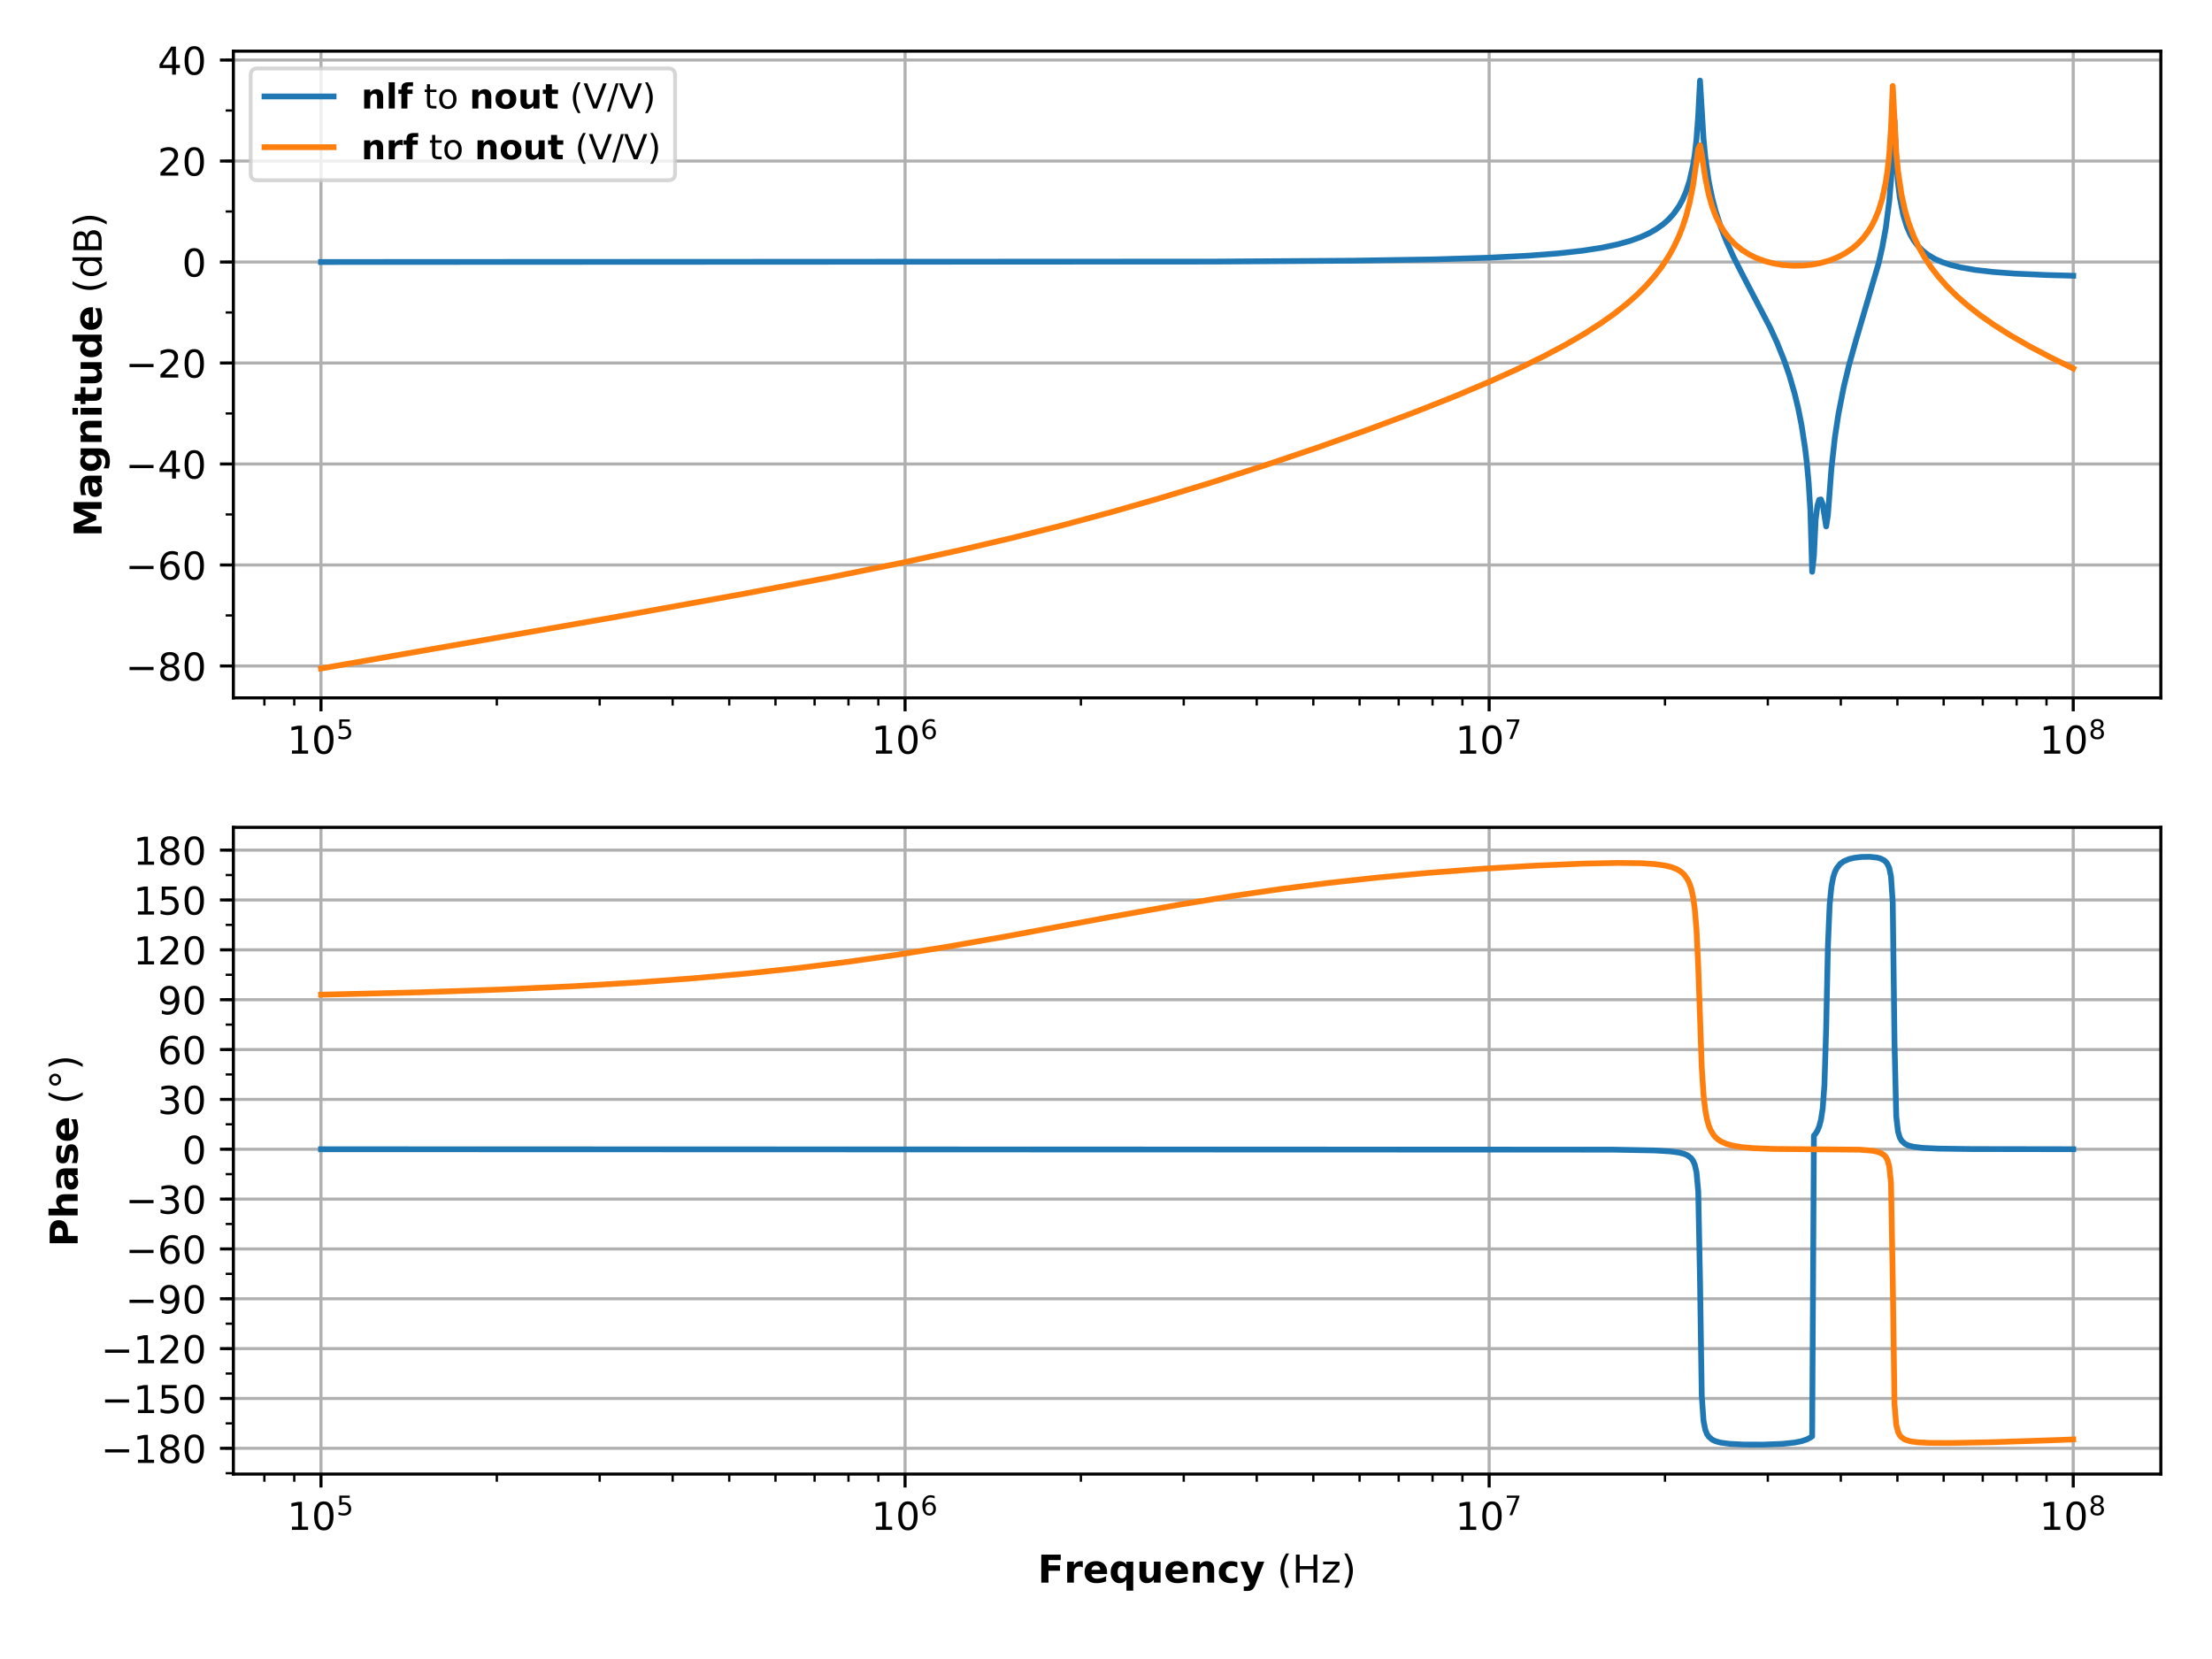 <?xml version="1.0" encoding="utf-8" standalone="no"?>
<!DOCTYPE svg PUBLIC "-//W3C//DTD SVG 1.1//EN"
  "http://www.w3.org/Graphics/SVG/1.1/DTD/svg11.dtd">
<!-- Created with matplotlib (https://matplotlib.org/) -->
<svg height="432pt" version="1.1" viewBox="0 0 576 432" width="576pt" xmlns="http://www.w3.org/2000/svg" xmlns:xlink="http://www.w3.org/1999/xlink">
 <defs>
  <style type="text/css">
*{stroke-linecap:butt;stroke-linejoin:round;}
  </style>
 </defs>
 <g id="figure_1">
  <g id="patch_1">
   <path d="M 0 432 
L 576 432 
L 576 0 
L 0 0 
z
" style="fill:#ffffff;"/>
  </g>
  <g id="axes_1">
   <g id="patch_2">
    <path d="M 60.77 181.728 
L 562.68 181.728 
L 562.68 13.32 
L 60.77 13.32 
z
" style="fill:#ffffff;"/>
   </g>
   <g id="matplotlib.axis_1">
    <g id="xtick_1">
     <g id="line2d_1">
      <path clip-path="url(#pdacfb52f68)" d="M 83.584 181.728 
L 83.584 13.32 
" style="fill:none;stroke:#b0b0b0;stroke-linecap:square;stroke-width:0.8;"/>
     </g>
     <g id="line2d_2">
      <defs>
       <path d="M 0 0 
L 0 3.5 
" id="m4881a523b5" style="stroke:#000000;stroke-width:0.8;"/>
      </defs>
      <g>
       <use style="stroke:#000000;stroke-width:0.8;" x="83.584" xlink:href="#m4881a523b5" y="181.728"/>
      </g>
     </g>
     <g id="text_1">
      <!-- $\mathdefault{10^{5}}$ -->
      <defs>
       <path d="M 12.406 8.297 
L 28.516 8.297 
L 28.516 63.922 
L 10.984 60.406 
L 10.984 69.391 
L 28.422 72.906 
L 38.281 72.906 
L 38.281 8.297 
L 54.391 8.297 
L 54.391 0 
L 12.406 0 
z
" id="DejaVuSans-49"/>
       <path d="M 31.781 66.406 
Q 24.172 66.406 20.328 58.906 
Q 16.5 51.422 16.5 36.375 
Q 16.5 21.391 20.328 13.891 
Q 24.172 6.391 31.781 6.391 
Q 39.453 6.391 43.281 13.891 
Q 47.125 21.391 47.125 36.375 
Q 47.125 51.422 43.281 58.906 
Q 39.453 66.406 31.781 66.406 
z
M 31.781 74.219 
Q 44.047 74.219 50.516 64.516 
Q 56.984 54.828 56.984 36.375 
Q 56.984 17.969 50.516 8.266 
Q 44.047 -1.422 31.781 -1.422 
Q 19.531 -1.422 13.062 8.266 
Q 6.594 17.969 6.594 36.375 
Q 6.594 54.828 13.062 64.516 
Q 19.531 74.219 31.781 74.219 
z
" id="DejaVuSans-48"/>
       <path d="M 10.797 72.906 
L 49.516 72.906 
L 49.516 64.594 
L 19.828 64.594 
L 19.828 46.734 
Q 21.969 47.469 24.109 47.828 
Q 26.266 48.188 28.422 48.188 
Q 40.625 48.188 47.75 41.5 
Q 54.891 34.812 54.891 23.391 
Q 54.891 11.625 47.562 5.094 
Q 40.234 -1.422 26.906 -1.422 
Q 22.312 -1.422 17.547 -0.641 
Q 12.797 0.141 7.719 1.703 
L 7.719 11.625 
Q 12.109 9.234 16.797 8.062 
Q 21.484 6.891 26.703 6.891 
Q 35.156 6.891 40.078 11.328 
Q 45.016 15.766 45.016 23.391 
Q 45.016 31 40.078 35.438 
Q 35.156 39.891 26.703 39.891 
Q 22.75 39.891 18.812 39.016 
Q 14.891 38.141 10.797 36.281 
z
" id="DejaVuSans-53"/>
      </defs>
      <g transform="translate(74.784 196.326)scale(0.1 -0.1)">
       <use transform="translate(0 0.684)" xlink:href="#DejaVuSans-49"/>
       <use transform="translate(63.623 0.684)" xlink:href="#DejaVuSans-48"/>
       <use transform="translate(128.203 38.966)scale(0.7)" xlink:href="#DejaVuSans-53"/>
      </g>
     </g>
    </g>
    <g id="xtick_2">
     <g id="line2d_3">
      <path clip-path="url(#pdacfb52f68)" d="M 235.678 181.728 
L 235.678 13.32 
" style="fill:none;stroke:#b0b0b0;stroke-linecap:square;stroke-width:0.8;"/>
     </g>
     <g id="line2d_4">
      <g>
       <use style="stroke:#000000;stroke-width:0.8;" x="235.678" xlink:href="#m4881a523b5" y="181.728"/>
      </g>
     </g>
     <g id="text_2">
      <!-- $\mathdefault{10^{6}}$ -->
      <defs>
       <path d="M 33.016 40.375 
Q 26.375 40.375 22.484 35.828 
Q 18.609 31.297 18.609 23.391 
Q 18.609 15.531 22.484 10.953 
Q 26.375 6.391 33.016 6.391 
Q 39.656 6.391 43.531 10.953 
Q 47.406 15.531 47.406 23.391 
Q 47.406 31.297 43.531 35.828 
Q 39.656 40.375 33.016 40.375 
z
M 52.594 71.297 
L 52.594 62.312 
Q 48.875 64.062 45.094 64.984 
Q 41.312 65.922 37.594 65.922 
Q 27.828 65.922 22.672 59.328 
Q 17.531 52.734 16.797 39.406 
Q 19.672 43.656 24.016 45.922 
Q 28.375 48.188 33.594 48.188 
Q 44.578 48.188 50.953 41.516 
Q 57.328 34.859 57.328 23.391 
Q 57.328 12.156 50.688 5.359 
Q 44.047 -1.422 33.016 -1.422 
Q 20.359 -1.422 13.672 8.266 
Q 6.984 17.969 6.984 36.375 
Q 6.984 53.656 15.188 63.938 
Q 23.391 74.219 37.203 74.219 
Q 40.922 74.219 44.703 73.484 
Q 48.484 72.75 52.594 71.297 
z
" id="DejaVuSans-54"/>
      </defs>
      <g transform="translate(226.878 196.326)scale(0.1 -0.1)">
       <use transform="translate(0 0.766)" xlink:href="#DejaVuSans-49"/>
       <use transform="translate(63.623 0.766)" xlink:href="#DejaVuSans-48"/>
       <use transform="translate(128.203 39.047)scale(0.7)" xlink:href="#DejaVuSans-54"/>
      </g>
     </g>
    </g>
    <g id="xtick_3">
     <g id="line2d_5">
      <path clip-path="url(#pdacfb52f68)" d="M 387.772 181.728 
L 387.772 13.32 
" style="fill:none;stroke:#b0b0b0;stroke-linecap:square;stroke-width:0.8;"/>
     </g>
     <g id="line2d_6">
      <g>
       <use style="stroke:#000000;stroke-width:0.8;" x="387.772" xlink:href="#m4881a523b5" y="181.728"/>
      </g>
     </g>
     <g id="text_3">
      <!-- $\mathdefault{10^{7}}$ -->
      <defs>
       <path d="M 8.203 72.906 
L 55.078 72.906 
L 55.078 68.703 
L 28.609 0 
L 18.312 0 
L 43.219 64.594 
L 8.203 64.594 
z
" id="DejaVuSans-55"/>
      </defs>
      <g transform="translate(378.972 196.326)scale(0.1 -0.1)">
       <use transform="translate(0 0.684)" xlink:href="#DejaVuSans-49"/>
       <use transform="translate(63.623 0.684)" xlink:href="#DejaVuSans-48"/>
       <use transform="translate(128.203 38.966)scale(0.7)" xlink:href="#DejaVuSans-55"/>
      </g>
     </g>
    </g>
    <g id="xtick_4">
     <g id="line2d_7">
      <path clip-path="url(#pdacfb52f68)" d="M 539.866 181.728 
L 539.866 13.32 
" style="fill:none;stroke:#b0b0b0;stroke-linecap:square;stroke-width:0.8;"/>
     </g>
     <g id="line2d_8">
      <g>
       <use style="stroke:#000000;stroke-width:0.8;" x="539.866" xlink:href="#m4881a523b5" y="181.728"/>
      </g>
     </g>
     <g id="text_4">
      <!-- $\mathdefault{10^{8}}$ -->
      <defs>
       <path d="M 31.781 34.625 
Q 24.75 34.625 20.719 30.859 
Q 16.703 27.094 16.703 20.516 
Q 16.703 13.922 20.719 10.156 
Q 24.75 6.391 31.781 6.391 
Q 38.812 6.391 42.859 10.172 
Q 46.922 13.969 46.922 20.516 
Q 46.922 27.094 42.891 30.859 
Q 38.875 34.625 31.781 34.625 
z
M 21.922 38.812 
Q 15.578 40.375 12.031 44.719 
Q 8.5 49.078 8.5 55.328 
Q 8.5 64.062 14.719 69.141 
Q 20.953 74.219 31.781 74.219 
Q 42.672 74.219 48.875 69.141 
Q 55.078 64.062 55.078 55.328 
Q 55.078 49.078 51.531 44.719 
Q 48 40.375 41.703 38.812 
Q 48.828 37.156 52.797 32.312 
Q 56.781 27.484 56.781 20.516 
Q 56.781 9.906 50.312 4.234 
Q 43.844 -1.422 31.781 -1.422 
Q 19.734 -1.422 13.25 4.234 
Q 6.781 9.906 6.781 20.516 
Q 6.781 27.484 10.781 32.312 
Q 14.797 37.156 21.922 38.812 
z
M 18.312 54.391 
Q 18.312 48.734 21.844 45.562 
Q 25.391 42.391 31.781 42.391 
Q 38.141 42.391 41.719 45.562 
Q 45.312 48.734 45.312 54.391 
Q 45.312 60.062 41.719 63.234 
Q 38.141 66.406 31.781 66.406 
Q 25.391 66.406 21.844 63.234 
Q 18.312 60.062 18.312 54.391 
z
" id="DejaVuSans-56"/>
      </defs>
      <g transform="translate(531.066 196.326)scale(0.1 -0.1)">
       <use transform="translate(0 0.766)" xlink:href="#DejaVuSans-49"/>
       <use transform="translate(63.623 0.766)" xlink:href="#DejaVuSans-48"/>
       <use transform="translate(128.203 39.047)scale(0.7)" xlink:href="#DejaVuSans-56"/>
      </g>
     </g>
    </g>
    <g id="xtick_5">
     <g id="line2d_9">
      <defs>
       <path d="M 0 0 
L 0 2 
" id="mc3c77d6004" style="stroke:#000000;stroke-width:0.6;"/>
      </defs>
      <g>
       <use style="stroke:#000000;stroke-width:0.6;" x="68.845" xlink:href="#mc3c77d6004" y="181.728"/>
      </g>
     </g>
    </g>
    <g id="xtick_6">
     <g id="line2d_10">
      <g>
       <use style="stroke:#000000;stroke-width:0.6;" x="76.625" xlink:href="#mc3c77d6004" y="181.728"/>
      </g>
     </g>
    </g>
    <g id="xtick_7">
     <g id="line2d_11">
      <g>
       <use style="stroke:#000000;stroke-width:0.6;" x="129.369" xlink:href="#mc3c77d6004" y="181.728"/>
      </g>
     </g>
    </g>
    <g id="xtick_8">
     <g id="line2d_12">
      <g>
       <use style="stroke:#000000;stroke-width:0.6;" x="156.151" xlink:href="#mc3c77d6004" y="181.728"/>
      </g>
     </g>
    </g>
    <g id="xtick_9">
     <g id="line2d_13">
      <g>
       <use style="stroke:#000000;stroke-width:0.6;" x="175.154" xlink:href="#mc3c77d6004" y="181.728"/>
      </g>
     </g>
    </g>
    <g id="xtick_10">
     <g id="line2d_14">
      <g>
       <use style="stroke:#000000;stroke-width:0.6;" x="189.893" xlink:href="#mc3c77d6004" y="181.728"/>
      </g>
     </g>
    </g>
    <g id="xtick_11">
     <g id="line2d_15">
      <g>
       <use style="stroke:#000000;stroke-width:0.6;" x="201.936" xlink:href="#mc3c77d6004" y="181.728"/>
      </g>
     </g>
    </g>
    <g id="xtick_12">
     <g id="line2d_16">
      <g>
       <use style="stroke:#000000;stroke-width:0.6;" x="212.118" xlink:href="#mc3c77d6004" y="181.728"/>
      </g>
     </g>
    </g>
    <g id="xtick_13">
     <g id="line2d_17">
      <g>
       <use style="stroke:#000000;stroke-width:0.6;" x="220.939" xlink:href="#mc3c77d6004" y="181.728"/>
      </g>
     </g>
    </g>
    <g id="xtick_14">
     <g id="line2d_18">
      <g>
       <use style="stroke:#000000;stroke-width:0.6;" x="228.719" xlink:href="#mc3c77d6004" y="181.728"/>
      </g>
     </g>
    </g>
    <g id="xtick_15">
     <g id="line2d_19">
      <g>
       <use style="stroke:#000000;stroke-width:0.6;" x="281.463" xlink:href="#mc3c77d6004" y="181.728"/>
      </g>
     </g>
    </g>
    <g id="xtick_16">
     <g id="line2d_20">
      <g>
       <use style="stroke:#000000;stroke-width:0.6;" x="308.245" xlink:href="#mc3c77d6004" y="181.728"/>
      </g>
     </g>
    </g>
    <g id="xtick_17">
     <g id="line2d_21">
      <g>
       <use style="stroke:#000000;stroke-width:0.6;" x="327.248" xlink:href="#mc3c77d6004" y="181.728"/>
      </g>
     </g>
    </g>
    <g id="xtick_18">
     <g id="line2d_22">
      <g>
       <use style="stroke:#000000;stroke-width:0.6;" x="341.987" xlink:href="#mc3c77d6004" y="181.728"/>
      </g>
     </g>
    </g>
    <g id="xtick_19">
     <g id="line2d_23">
      <g>
       <use style="stroke:#000000;stroke-width:0.6;" x="354.03" xlink:href="#mc3c77d6004" y="181.728"/>
      </g>
     </g>
    </g>
    <g id="xtick_20">
     <g id="line2d_24">
      <g>
       <use style="stroke:#000000;stroke-width:0.6;" x="364.212" xlink:href="#mc3c77d6004" y="181.728"/>
      </g>
     </g>
    </g>
    <g id="xtick_21">
     <g id="line2d_25">
      <g>
       <use style="stroke:#000000;stroke-width:0.6;" x="373.033" xlink:href="#mc3c77d6004" y="181.728"/>
      </g>
     </g>
    </g>
    <g id="xtick_22">
     <g id="line2d_26">
      <g>
       <use style="stroke:#000000;stroke-width:0.6;" x="380.813" xlink:href="#mc3c77d6004" y="181.728"/>
      </g>
     </g>
    </g>
    <g id="xtick_23">
     <g id="line2d_27">
      <g>
       <use style="stroke:#000000;stroke-width:0.6;" x="433.557" xlink:href="#mc3c77d6004" y="181.728"/>
      </g>
     </g>
    </g>
    <g id="xtick_24">
     <g id="line2d_28">
      <g>
       <use style="stroke:#000000;stroke-width:0.6;" x="460.339" xlink:href="#mc3c77d6004" y="181.728"/>
      </g>
     </g>
    </g>
    <g id="xtick_25">
     <g id="line2d_29">
      <g>
       <use style="stroke:#000000;stroke-width:0.6;" x="479.342" xlink:href="#mc3c77d6004" y="181.728"/>
      </g>
     </g>
    </g>
    <g id="xtick_26">
     <g id="line2d_30">
      <g>
       <use style="stroke:#000000;stroke-width:0.6;" x="494.081" xlink:href="#mc3c77d6004" y="181.728"/>
      </g>
     </g>
    </g>
    <g id="xtick_27">
     <g id="line2d_31">
      <g>
       <use style="stroke:#000000;stroke-width:0.6;" x="506.124" xlink:href="#mc3c77d6004" y="181.728"/>
      </g>
     </g>
    </g>
    <g id="xtick_28">
     <g id="line2d_32">
      <g>
       <use style="stroke:#000000;stroke-width:0.6;" x="516.306" xlink:href="#mc3c77d6004" y="181.728"/>
      </g>
     </g>
    </g>
    <g id="xtick_29">
     <g id="line2d_33">
      <g>
       <use style="stroke:#000000;stroke-width:0.6;" x="525.126" xlink:href="#mc3c77d6004" y="181.728"/>
      </g>
     </g>
    </g>
    <g id="xtick_30">
     <g id="line2d_34">
      <g>
       <use style="stroke:#000000;stroke-width:0.6;" x="532.906" xlink:href="#mc3c77d6004" y="181.728"/>
      </g>
     </g>
    </g>
   </g>
   <g id="matplotlib.axis_2">
    <g id="ytick_1">
     <g id="line2d_35">
      <path clip-path="url(#pdacfb52f68)" d="M 60.77 173.413 
L 562.68 173.413 
" style="fill:none;stroke:#b0b0b0;stroke-linecap:square;stroke-width:0.8;"/>
     </g>
     <g id="line2d_36">
      <defs>
       <path d="M 0 0 
L -3.5 0 
" id="m81352b6b56" style="stroke:#000000;stroke-width:0.8;"/>
      </defs>
      <g>
       <use style="stroke:#000000;stroke-width:0.8;" x="60.77" xlink:href="#m81352b6b56" y="173.413"/>
      </g>
     </g>
     <g id="text_5">
      <!-- −80 -->
      <defs>
       <path d="M 10.594 35.5 
L 73.188 35.5 
L 73.188 27.203 
L 10.594 27.203 
z
" id="DejaVuSans-8722"/>
      </defs>
      <g transform="translate(32.665 177.212)scale(0.1 -0.1)">
       <use xlink:href="#DejaVuSans-8722"/>
       <use x="83.789" xlink:href="#DejaVuSans-56"/>
       <use x="147.412" xlink:href="#DejaVuSans-48"/>
      </g>
     </g>
    </g>
    <g id="ytick_2">
     <g id="line2d_37">
      <path clip-path="url(#pdacfb52f68)" d="M 60.77 147.116 
L 562.68 147.116 
" style="fill:none;stroke:#b0b0b0;stroke-linecap:square;stroke-width:0.8;"/>
     </g>
     <g id="line2d_38">
      <g>
       <use style="stroke:#000000;stroke-width:0.8;" x="60.77" xlink:href="#m81352b6b56" y="147.116"/>
      </g>
     </g>
     <g id="text_6">
      <!-- −60 -->
      <g transform="translate(32.665 150.915)scale(0.1 -0.1)">
       <use xlink:href="#DejaVuSans-8722"/>
       <use x="83.789" xlink:href="#DejaVuSans-54"/>
       <use x="147.412" xlink:href="#DejaVuSans-48"/>
      </g>
     </g>
    </g>
    <g id="ytick_3">
     <g id="line2d_39">
      <path clip-path="url(#pdacfb52f68)" d="M 60.77 120.819 
L 562.68 120.819 
" style="fill:none;stroke:#b0b0b0;stroke-linecap:square;stroke-width:0.8;"/>
     </g>
     <g id="line2d_40">
      <g>
       <use style="stroke:#000000;stroke-width:0.8;" x="60.77" xlink:href="#m81352b6b56" y="120.819"/>
      </g>
     </g>
     <g id="text_7">
      <!-- −40 -->
      <defs>
       <path d="M 37.797 64.312 
L 12.891 25.391 
L 37.797 25.391 
z
M 35.203 72.906 
L 47.609 72.906 
L 47.609 25.391 
L 58.016 25.391 
L 58.016 17.188 
L 47.609 17.188 
L 47.609 0 
L 37.797 0 
L 37.797 17.188 
L 4.891 17.188 
L 4.891 26.703 
z
" id="DejaVuSans-52"/>
      </defs>
      <g transform="translate(32.665 124.619)scale(0.1 -0.1)">
       <use xlink:href="#DejaVuSans-8722"/>
       <use x="83.789" xlink:href="#DejaVuSans-52"/>
       <use x="147.412" xlink:href="#DejaVuSans-48"/>
      </g>
     </g>
    </g>
    <g id="ytick_4">
     <g id="line2d_41">
      <path clip-path="url(#pdacfb52f68)" d="M 60.77 94.523 
L 562.68 94.523 
" style="fill:none;stroke:#b0b0b0;stroke-linecap:square;stroke-width:0.8;"/>
     </g>
     <g id="line2d_42">
      <g>
       <use style="stroke:#000000;stroke-width:0.8;" x="60.77" xlink:href="#m81352b6b56" y="94.523"/>
      </g>
     </g>
     <g id="text_8">
      <!-- −20 -->
      <defs>
       <path d="M 19.188 8.297 
L 53.609 8.297 
L 53.609 0 
L 7.328 0 
L 7.328 8.297 
Q 12.938 14.109 22.625 23.891 
Q 32.328 33.688 34.812 36.531 
Q 39.547 41.844 41.422 45.531 
Q 43.312 49.219 43.312 52.781 
Q 43.312 58.594 39.234 62.25 
Q 35.156 65.922 28.609 65.922 
Q 23.969 65.922 18.812 64.312 
Q 13.672 62.703 7.812 59.422 
L 7.812 69.391 
Q 13.766 71.781 18.938 73 
Q 24.125 74.219 28.422 74.219 
Q 39.75 74.219 46.484 68.547 
Q 53.219 62.891 53.219 53.422 
Q 53.219 48.922 51.531 44.891 
Q 49.859 40.875 45.406 35.406 
Q 44.188 33.984 37.641 27.219 
Q 31.109 20.453 19.188 8.297 
z
" id="DejaVuSans-50"/>
      </defs>
      <g transform="translate(32.665 98.322)scale(0.1 -0.1)">
       <use xlink:href="#DejaVuSans-8722"/>
       <use x="83.789" xlink:href="#DejaVuSans-50"/>
       <use x="147.412" xlink:href="#DejaVuSans-48"/>
      </g>
     </g>
    </g>
    <g id="ytick_5">
     <g id="line2d_43">
      <path clip-path="url(#pdacfb52f68)" d="M 60.77 68.226 
L 562.68 68.226 
" style="fill:none;stroke:#b0b0b0;stroke-linecap:square;stroke-width:0.8;"/>
     </g>
     <g id="line2d_44">
      <g>
       <use style="stroke:#000000;stroke-width:0.8;" x="60.77" xlink:href="#m81352b6b56" y="68.226"/>
      </g>
     </g>
     <g id="text_9">
      <!-- 0 -->
      <g transform="translate(47.407 72.025)scale(0.1 -0.1)">
       <use xlink:href="#DejaVuSans-48"/>
      </g>
     </g>
    </g>
    <g id="ytick_6">
     <g id="line2d_45">
      <path clip-path="url(#pdacfb52f68)" d="M 60.77 41.929 
L 562.68 41.929 
" style="fill:none;stroke:#b0b0b0;stroke-linecap:square;stroke-width:0.8;"/>
     </g>
     <g id="line2d_46">
      <g>
       <use style="stroke:#000000;stroke-width:0.8;" x="60.77" xlink:href="#m81352b6b56" y="41.929"/>
      </g>
     </g>
     <g id="text_10">
      <!-- 20 -->
      <g transform="translate(41.045 45.729)scale(0.1 -0.1)">
       <use xlink:href="#DejaVuSans-50"/>
       <use x="63.623" xlink:href="#DejaVuSans-48"/>
      </g>
     </g>
    </g>
    <g id="ytick_7">
     <g id="line2d_47">
      <path clip-path="url(#pdacfb52f68)" d="M 60.77 15.633 
L 562.68 15.633 
" style="fill:none;stroke:#b0b0b0;stroke-linecap:square;stroke-width:0.8;"/>
     </g>
     <g id="line2d_48">
      <g>
       <use style="stroke:#000000;stroke-width:0.8;" x="60.77" xlink:href="#m81352b6b56" y="15.633"/>
      </g>
     </g>
     <g id="text_11">
      <!-- 40 -->
      <g transform="translate(41.045 19.432)scale(0.1 -0.1)">
       <use xlink:href="#DejaVuSans-52"/>
       <use x="63.623" xlink:href="#DejaVuSans-48"/>
      </g>
     </g>
    </g>
    <g id="ytick_8">
     <g id="line2d_49">
      <defs>
       <path d="M 0 0 
L -2 0 
" id="m2fb893c5d2" style="stroke:#000000;stroke-width:0.6;"/>
      </defs>
      <g>
       <use style="stroke:#000000;stroke-width:0.6;" x="60.77" xlink:href="#m2fb893c5d2" y="173.413"/>
      </g>
     </g>
    </g>
    <g id="ytick_9">
     <g id="line2d_50">
      <g>
       <use style="stroke:#000000;stroke-width:0.6;" x="60.77" xlink:href="#m2fb893c5d2" y="160.264"/>
      </g>
     </g>
    </g>
    <g id="ytick_10">
     <g id="line2d_51">
      <g>
       <use style="stroke:#000000;stroke-width:0.6;" x="60.77" xlink:href="#m2fb893c5d2" y="147.116"/>
      </g>
     </g>
    </g>
    <g id="ytick_11">
     <g id="line2d_52">
      <g>
       <use style="stroke:#000000;stroke-width:0.6;" x="60.77" xlink:href="#m2fb893c5d2" y="133.968"/>
      </g>
     </g>
    </g>
    <g id="ytick_12">
     <g id="line2d_53">
      <g>
       <use style="stroke:#000000;stroke-width:0.6;" x="60.77" xlink:href="#m2fb893c5d2" y="120.819"/>
      </g>
     </g>
    </g>
    <g id="ytick_13">
     <g id="line2d_54">
      <g>
       <use style="stroke:#000000;stroke-width:0.6;" x="60.77" xlink:href="#m2fb893c5d2" y="107.671"/>
      </g>
     </g>
    </g>
    <g id="ytick_14">
     <g id="line2d_55">
      <g>
       <use style="stroke:#000000;stroke-width:0.6;" x="60.77" xlink:href="#m2fb893c5d2" y="94.523"/>
      </g>
     </g>
    </g>
    <g id="ytick_15">
     <g id="line2d_56">
      <g>
       <use style="stroke:#000000;stroke-width:0.6;" x="60.77" xlink:href="#m2fb893c5d2" y="81.374"/>
      </g>
     </g>
    </g>
    <g id="ytick_16">
     <g id="line2d_57">
      <g>
       <use style="stroke:#000000;stroke-width:0.6;" x="60.77" xlink:href="#m2fb893c5d2" y="68.226"/>
      </g>
     </g>
    </g>
    <g id="ytick_17">
     <g id="line2d_58">
      <g>
       <use style="stroke:#000000;stroke-width:0.6;" x="60.77" xlink:href="#m2fb893c5d2" y="55.078"/>
      </g>
     </g>
    </g>
    <g id="ytick_18">
     <g id="line2d_59">
      <g>
       <use style="stroke:#000000;stroke-width:0.6;" x="60.77" xlink:href="#m2fb893c5d2" y="41.929"/>
      </g>
     </g>
    </g>
    <g id="ytick_19">
     <g id="line2d_60">
      <g>
       <use style="stroke:#000000;stroke-width:0.6;" x="60.77" xlink:href="#m2fb893c5d2" y="28.781"/>
      </g>
     </g>
    </g>
    <g id="ytick_20">
     <g id="line2d_61">
      <g>
       <use style="stroke:#000000;stroke-width:0.6;" x="60.77" xlink:href="#m2fb893c5d2" y="15.633"/>
      </g>
     </g>
    </g>
    <g id="text_12">
     <!-- $\bf{Magnitude}$ (dB) -->
     <defs>
      <path d="M 9.188 72.906 
L 33.109 72.906 
L 49.703 33.891 
L 66.406 72.906 
L 90.281 72.906 
L 90.281 0 
L 72.516 0 
L 72.516 53.328 
L 55.719 14.016 
L 43.797 14.016 
L 27 53.328 
L 27 0 
L 9.188 0 
z
" id="DejaVuSans-Bold-77"/>
      <path d="M 32.906 24.609 
Q 27.438 24.609 24.672 22.75 
Q 21.922 20.906 21.922 17.281 
Q 21.922 13.969 24.141 12.078 
Q 26.375 10.203 30.328 10.203 
Q 35.25 10.203 38.625 13.734 
Q 42 17.281 42 22.609 
L 42 24.609 
z
M 59.625 31.203 
L 59.625 0 
L 42 0 
L 42 8.109 
Q 38.484 3.125 34.078 0.844 
Q 29.688 -1.422 23.391 -1.422 
Q 14.891 -1.422 9.594 3.531 
Q 4.297 8.5 4.297 16.406 
Q 4.297 26.031 10.906 30.516 
Q 17.531 35.016 31.688 35.016 
L 42 35.016 
L 42 36.375 
Q 42 40.531 38.719 42.453 
Q 35.453 44.391 28.516 44.391 
Q 22.906 44.391 18.062 43.266 
Q 13.234 42.141 9.078 39.891 
L 9.078 53.219 
Q 14.703 54.594 20.359 55.297 
Q 26.031 56 31.688 56 
Q 46.484 56 53.047 50.172 
Q 59.625 44.344 59.625 31.203 
z
" id="DejaVuSans-Bold-97"/>
      <path d="M 45.609 9.281 
Q 42 4.5 37.641 2.25 
Q 33.297 0 27.594 0 
Q 17.578 0 11.031 7.875 
Q 4.5 15.766 4.5 27.984 
Q 4.5 40.234 11.031 48.062 
Q 17.578 55.906 27.594 55.906 
Q 33.297 55.906 37.641 53.656 
Q 42 51.422 45.609 46.578 
L 45.609 54.688 
L 63.188 54.688 
L 63.188 5.516 
Q 63.188 -7.672 54.859 -14.625 
Q 46.531 -21.578 30.719 -21.578 
Q 25.594 -21.578 20.797 -20.797 
Q 16.016 -20.016 11.188 -18.406 
L 11.188 -4.781 
Q 15.766 -7.422 20.156 -8.719 
Q 24.562 -10.016 29 -10.016 
Q 37.594 -10.016 41.594 -6.25 
Q 45.609 -2.484 45.609 5.516 
z
M 34.078 43.312 
Q 28.656 43.312 25.625 39.297 
Q 22.609 35.297 22.609 27.984 
Q 22.609 20.453 25.531 16.578 
Q 28.469 12.703 34.078 12.703 
Q 39.547 12.703 42.578 16.703 
Q 45.609 20.703 45.609 27.984 
Q 45.609 35.297 42.578 39.297 
Q 39.547 43.312 34.078 43.312 
z
" id="DejaVuSans-Bold-103"/>
      <path d="M 63.375 33.297 
L 63.375 0 
L 45.797 0 
L 45.797 5.422 
L 45.797 25.484 
Q 45.797 32.562 45.484 35.25 
Q 45.172 37.938 44.391 39.203 
Q 43.359 40.922 41.594 41.875 
Q 39.844 42.828 37.594 42.828 
Q 32.125 42.828 29 38.594 
Q 25.875 34.375 25.875 26.906 
L 25.875 0 
L 8.406 0 
L 8.406 54.688 
L 25.875 54.688 
L 25.875 46.688 
Q 29.828 51.469 34.266 53.734 
Q 38.719 56 44.094 56 
Q 53.562 56 58.469 50.188 
Q 63.375 44.391 63.375 33.297 
z
" id="DejaVuSans-Bold-110"/>
      <path d="M 8.406 54.688 
L 25.875 54.688 
L 25.875 0 
L 8.406 0 
z
M 8.406 75.984 
L 25.875 75.984 
L 25.875 61.719 
L 8.406 61.719 
z
" id="DejaVuSans-Bold-105"/>
      <path d="M 27.484 70.219 
L 27.484 54.688 
L 45.516 54.688 
L 45.516 42.188 
L 27.484 42.188 
L 27.484 19 
Q 27.484 15.188 29 13.844 
Q 30.516 12.5 35.016 12.5 
L 44 12.5 
L 44 0 
L 29 0 
Q 18.656 0 14.328 4.312 
Q 10.016 8.641 10.016 19 
L 10.016 42.188 
L 1.312 42.188 
L 1.312 54.688 
L 10.016 54.688 
L 10.016 70.219 
z
" id="DejaVuSans-Bold-116"/>
      <path d="M 7.812 21.297 
L 7.812 54.688 
L 25.391 54.688 
L 25.391 49.219 
Q 25.391 44.781 25.344 38.062 
Q 25.297 31.344 25.297 29.109 
Q 25.297 22.516 25.641 19.609 
Q 25.984 16.703 26.812 15.375 
Q 27.875 13.672 29.609 12.734 
Q 31.344 11.812 33.594 11.812 
Q 39.062 11.812 42.188 16.016 
Q 45.312 20.219 45.312 27.688 
L 45.312 54.688 
L 62.797 54.688 
L 62.797 0 
L 45.312 0 
L 45.312 7.906 
Q 41.359 3.125 36.938 0.844 
Q 32.516 -1.422 27.203 -1.422 
Q 17.719 -1.422 12.766 4.391 
Q 7.812 10.203 7.812 21.297 
z
" id="DejaVuSans-Bold-117"/>
      <path d="M 45.609 46.688 
L 45.609 75.984 
L 63.188 75.984 
L 63.188 0 
L 45.609 0 
L 45.609 7.906 
Q 42 3.078 37.641 0.828 
Q 33.297 -1.422 27.594 -1.422 
Q 17.484 -1.422 10.984 6.609 
Q 4.5 14.656 4.5 27.297 
Q 4.5 39.938 10.984 47.969 
Q 17.484 56 27.594 56 
Q 33.25 56 37.625 53.734 
Q 42 51.469 45.609 46.688 
z
M 34.078 11.281 
Q 39.703 11.281 42.656 15.375 
Q 45.609 19.484 45.609 27.297 
Q 45.609 35.109 42.656 39.203 
Q 39.703 43.312 34.078 43.312 
Q 28.516 43.312 25.562 39.203 
Q 22.609 35.109 22.609 27.297 
Q 22.609 19.484 25.562 15.375 
Q 28.516 11.281 34.078 11.281 
z
" id="DejaVuSans-Bold-100"/>
      <path d="M 62.984 27.484 
L 62.984 22.516 
L 22.125 22.516 
Q 22.75 16.359 26.562 13.281 
Q 30.375 10.203 37.203 10.203 
Q 42.719 10.203 48.5 11.844 
Q 54.297 13.484 60.406 16.797 
L 60.406 3.328 
Q 54.203 0.984 48 -0.219 
Q 41.797 -1.422 35.594 -1.422 
Q 20.75 -1.422 12.516 6.125 
Q 4.297 13.672 4.297 27.297 
Q 4.297 40.672 12.375 48.328 
Q 20.453 56 34.625 56 
Q 47.516 56 55.25 48.234 
Q 62.984 40.484 62.984 27.484 
z
M 45.016 33.297 
Q 45.016 38.281 42.109 41.328 
Q 39.203 44.391 34.516 44.391 
Q 29.438 44.391 26.266 41.531 
Q 23.094 38.672 22.312 33.297 
z
" id="DejaVuSans-Bold-101"/>
      <path id="DejaVuSans-32"/>
      <path d="M 31 75.875 
Q 24.469 64.656 21.281 53.656 
Q 18.109 42.672 18.109 31.391 
Q 18.109 20.125 21.312 9.062 
Q 24.516 -2 31 -13.188 
L 23.188 -13.188 
Q 15.875 -1.703 12.234 9.375 
Q 8.594 20.453 8.594 31.391 
Q 8.594 42.281 12.203 53.312 
Q 15.828 64.359 23.188 75.875 
z
" id="DejaVuSans-40"/>
      <path d="M 45.406 46.391 
L 45.406 75.984 
L 54.391 75.984 
L 54.391 0 
L 45.406 0 
L 45.406 8.203 
Q 42.578 3.328 38.25 0.953 
Q 33.938 -1.422 27.875 -1.422 
Q 17.969 -1.422 11.734 6.484 
Q 5.516 14.406 5.516 27.297 
Q 5.516 40.188 11.734 48.094 
Q 17.969 56 27.875 56 
Q 33.938 56 38.25 53.625 
Q 42.578 51.266 45.406 46.391 
z
M 14.797 27.297 
Q 14.797 17.391 18.875 11.75 
Q 22.953 6.109 30.078 6.109 
Q 37.203 6.109 41.297 11.75 
Q 45.406 17.391 45.406 27.297 
Q 45.406 37.203 41.297 42.844 
Q 37.203 48.484 30.078 48.484 
Q 22.953 48.484 18.875 42.844 
Q 14.797 37.203 14.797 27.297 
z
" id="DejaVuSans-100"/>
      <path d="M 19.672 34.812 
L 19.672 8.109 
L 35.5 8.109 
Q 43.453 8.109 47.281 11.406 
Q 51.125 14.703 51.125 21.484 
Q 51.125 28.328 47.281 31.562 
Q 43.453 34.812 35.5 34.812 
z
M 19.672 64.797 
L 19.672 42.828 
L 34.281 42.828 
Q 41.5 42.828 45.031 45.531 
Q 48.578 48.25 48.578 53.812 
Q 48.578 59.328 45.031 62.062 
Q 41.5 64.797 34.281 64.797 
z
M 9.812 72.906 
L 35.016 72.906 
Q 46.297 72.906 52.391 68.219 
Q 58.5 63.531 58.5 54.891 
Q 58.5 48.188 55.375 44.234 
Q 52.25 40.281 46.188 39.312 
Q 53.469 37.75 57.5 32.781 
Q 61.531 27.828 61.531 20.406 
Q 61.531 10.641 54.891 5.312 
Q 48.25 0 35.984 0 
L 9.812 0 
z
" id="DejaVuSans-66"/>
      <path d="M 8.016 75.875 
L 15.828 75.875 
Q 23.141 64.359 26.781 53.312 
Q 30.422 42.281 30.422 31.391 
Q 30.422 20.453 26.781 9.375 
Q 23.141 -1.703 15.828 -13.188 
L 8.016 -13.188 
Q 14.5 -2 17.703 9.062 
Q 20.906 20.125 20.906 31.391 
Q 20.906 42.672 17.703 53.656 
Q 14.5 64.656 8.016 75.875 
z
" id="DejaVuSans-41"/>
     </defs>
     <g transform="translate(26.465 139.774)rotate(-90)scale(0.1 -0.1)">
      <use transform="translate(0 0.016)" xlink:href="#DejaVuSans-Bold-77"/>
      <use transform="translate(99.512 0.016)" xlink:href="#DejaVuSans-Bold-97"/>
      <use transform="translate(166.992 0.016)" xlink:href="#DejaVuSans-Bold-103"/>
      <use transform="translate(238.574 0.016)" xlink:href="#DejaVuSans-Bold-110"/>
      <use transform="translate(309.766 0.016)" xlink:href="#DejaVuSans-Bold-105"/>
      <use transform="translate(344.043 0.016)" xlink:href="#DejaVuSans-Bold-116"/>
      <use transform="translate(391.846 0.016)" xlink:href="#DejaVuSans-Bold-117"/>
      <use transform="translate(463.037 0.016)" xlink:href="#DejaVuSans-Bold-100"/>
      <use transform="translate(534.619 0.016)" xlink:href="#DejaVuSans-Bold-101"/>
      <use transform="translate(602.441 0.016)" xlink:href="#DejaVuSans-32"/>
      <use transform="translate(634.229 0.016)" xlink:href="#DejaVuSans-40"/>
      <use transform="translate(673.242 0.016)" xlink:href="#DejaVuSans-100"/>
      <use transform="translate(736.719 0.016)" xlink:href="#DejaVuSans-66"/>
      <use transform="translate(805.322 0.016)" xlink:href="#DejaVuSans-41"/>
     </g>
    </g>
   </g>
   <g id="line2d_62">
    <path clip-path="url(#pdacfb52f68)" d="M 83.584 68.226 
L 316.288 68.115 
L 352.334 67.884 
L 373.323 67.545 
L 387.468 67.113 
L 397.962 66.582 
L 405.719 65.986 
L 412.107 65.276 
L 417.126 64.495 
L 421.233 63.628 
L 424.427 62.74 
L 427.164 61.759 
L 429.446 60.718 
L 431.271 59.679 
L 433.096 58.378 
L 434.465 57.162 
L 435.834 55.65 
L 437.202 53.704 
L 438.115 52.045 
L 439.028 49.946 
L 439.94 47.152 
L 440.853 43.107 
L 441.309 40.211 
L 441.765 36.189 
L 442.222 29.909 
L 442.678 20.975 
L 443.59 36.055 
L 444.047 40.886 
L 444.959 47.262 
L 445.872 51.665 
L 446.784 55.107 
L 448.153 59.279 
L 449.522 62.761 
L 451.347 66.797 
L 454.085 72.183 
L 460.929 85.27 
L 462.754 89.268 
L 464.579 93.808 
L 465.948 97.767 
L 467.317 102.472 
L 468.23 106.247 
L 469.142 110.831 
L 470.055 116.787 
L 470.511 120.671 
L 470.967 125.678 
L 471.424 132.996 
L 471.88 148.897 
L 472.336 144.782 
L 472.792 135.351 
L 473.249 131.675 
L 473.705 130.154 
L 474.161 130.051 
L 474.618 131.265 
L 475.53 137.082 
L 475.986 134.113 
L 476.899 121.963 
L 477.812 113.814 
L 478.724 107.816 
L 480.093 100.826 
L 481.462 95.141 
L 483.287 88.619 
L 489.219 68.467 
L 490.131 64.424 
L 491.044 59.43 
L 491.956 52.387 
L 492.413 47.067 
L 493.325 31.432 
L 493.781 41.69 
L 494.238 47.618 
L 494.694 51.348 
L 495.607 56.027 
L 496.519 58.973 
L 497.432 61.053 
L 498.344 62.616 
L 499.257 63.841 
L 500.626 65.256 
L 501.995 66.328 
L 503.82 67.406 
L 505.645 68.217 
L 507.926 68.979 
L 510.664 69.65 
L 514.314 70.281 
L 518.877 70.811 
L 524.809 71.253 
L 533.022 71.617 
L 539.866 71.802 
L 539.866 71.802 
" style="fill:none;stroke:#1f77b4;stroke-linecap:square;stroke-width:1.5;"/>
   </g>
   <g id="line2d_63">
    <path clip-path="url(#pdacfb52f68)" d="M 83.584 174.073 
L 161.152 160.512 
L 194.461 154.474 
L 216.818 150.208 
L 234.613 146.594 
L 249.671 143.318 
L 263.359 140.119 
L 276.591 136.796 
L 289.367 133.358 
L 302.143 129.692 
L 315.375 125.666 
L 329.064 121.271 
L 343.208 116.494 
L 356.441 111.795 
L 368.304 107.361 
L 378.798 103.211 
L 387.924 99.365 
L 395.681 95.854 
L 402.069 92.732 
L 407.544 89.828 
L 412.563 86.915 
L 416.67 84.29 
L 420.32 81.709 
L 423.514 79.192 
L 426.252 76.774 
L 428.533 74.51 
L 430.815 71.936 
L 432.64 69.569 
L 434.465 66.809 
L 435.834 64.371 
L 437.202 61.465 
L 438.115 59.148 
L 439.028 56.379 
L 439.94 52.928 
L 440.853 48.364 
L 441.765 42.072 
L 442.222 38.797 
L 442.678 37.833 
L 443.134 40.164 
L 444.047 46.296 
L 444.959 50.714 
L 445.872 53.881 
L 446.784 56.288 
L 447.697 58.202 
L 449.066 60.455 
L 450.435 62.207 
L 451.804 63.61 
L 453.629 65.091 
L 455.454 66.243 
L 457.279 67.145 
L 459.56 67.995 
L 461.842 68.594 
L 464.123 68.981 
L 466.861 69.193 
L 469.599 69.145 
L 471.88 68.904 
L 474.161 68.468 
L 476.443 67.811 
L 478.724 66.889 
L 480.549 65.914 
L 482.374 64.667 
L 483.743 63.498 
L 485.112 62.063 
L 486.481 60.261 
L 487.394 58.777 
L 488.306 56.973 
L 489.219 54.71 
L 490.131 51.729 
L 491.044 47.458 
L 491.5 44.417 
L 491.956 40.184 
L 492.413 33.418 
L 492.869 22.378 
L 493.781 39.817 
L 494.238 44.567 
L 495.15 50.684 
L 496.063 54.796 
L 496.975 57.923 
L 498.344 61.579 
L 499.713 64.487 
L 501.082 66.922 
L 502.907 69.675 
L 504.732 72.036 
L 507.014 74.604 
L 509.751 77.285 
L 512.489 79.654 
L 515.683 82.128 
L 519.333 84.674 
L 523.44 87.271 
L 528.459 90.159 
L 533.934 93.045 
L 539.866 95.942 
L 539.866 95.942 
" style="fill:none;stroke:#ff7f0e;stroke-linecap:square;stroke-width:1.5;"/>
   </g>
   <g id="patch_3">
    <path d="M 60.77 181.728 
L 60.77 13.32 
" style="fill:none;stroke:#000000;stroke-linecap:square;stroke-linejoin:miter;stroke-width:0.8;"/>
   </g>
   <g id="patch_4">
    <path d="M 562.68 181.728 
L 562.68 13.32 
" style="fill:none;stroke:#000000;stroke-linecap:square;stroke-linejoin:miter;stroke-width:0.8;"/>
   </g>
   <g id="patch_5">
    <path d="M 60.77 181.728 
L 562.68 181.728 
" style="fill:none;stroke:#000000;stroke-linecap:square;stroke-linejoin:miter;stroke-width:0.8;"/>
   </g>
   <g id="patch_6">
    <path d="M 60.77 13.32 
L 562.68 13.32 
" style="fill:none;stroke:#000000;stroke-linecap:square;stroke-linejoin:miter;stroke-width:0.8;"/>
   </g>
   <g id="legend_1">
    <g id="patch_7">
     <path d="M 67.07 46.941 
L 173.99 46.941 
Q 175.79 46.941 175.79 45.141 
L 175.79 19.62 
Q 175.79 17.82 173.99 17.82 
L 67.07 17.82 
Q 65.27 17.82 65.27 19.62 
L 65.27 45.141 
Q 65.27 46.941 67.07 46.941 
z
" style="fill:#ffffff;opacity:0.8;stroke:#cccccc;stroke-linejoin:miter;"/>
    </g>
    <g id="line2d_64">
     <path d="M 68.87 25.109 
L 86.87 25.109 
" style="fill:none;stroke:#1f77b4;stroke-linecap:square;stroke-width:1.5;"/>
    </g>
    <g id="line2d_65"/>
    <g id="text_13">
     <!-- $\bf{nlf}$ to $\bf{nout}$ (V/V) -->
     <defs>
      <path d="M 8.406 75.984 
L 25.875 75.984 
L 25.875 0 
L 8.406 0 
z
" id="DejaVuSans-Bold-108"/>
      <path d="M 44.391 75.984 
L 44.391 64.5 
L 34.719 64.5 
Q 31 64.5 29.531 63.156 
Q 28.078 61.812 28.078 58.5 
L 28.078 54.688 
L 43.016 54.688 
L 43.016 42.188 
L 28.078 42.188 
L 28.078 0 
L 10.594 0 
L 10.594 42.188 
L 1.906 42.188 
L 1.906 54.688 
L 10.594 54.688 
L 10.594 58.5 
Q 10.594 67.438 15.578 71.703 
Q 20.562 75.984 31 75.984 
z
" id="DejaVuSans-Bold-102"/>
      <path d="M 18.312 70.219 
L 18.312 54.688 
L 36.812 54.688 
L 36.812 47.703 
L 18.312 47.703 
L 18.312 18.016 
Q 18.312 11.328 20.141 9.422 
Q 21.969 7.516 27.594 7.516 
L 36.812 7.516 
L 36.812 0 
L 27.594 0 
Q 17.188 0 13.234 3.875 
Q 9.281 7.766 9.281 18.016 
L 9.281 47.703 
L 2.688 47.703 
L 2.688 54.688 
L 9.281 54.688 
L 9.281 70.219 
z
" id="DejaVuSans-116"/>
      <path d="M 30.609 48.391 
Q 23.391 48.391 19.188 42.75 
Q 14.984 37.109 14.984 27.297 
Q 14.984 17.484 19.156 11.844 
Q 23.344 6.203 30.609 6.203 
Q 37.797 6.203 41.984 11.859 
Q 46.188 17.531 46.188 27.297 
Q 46.188 37.016 41.984 42.703 
Q 37.797 48.391 30.609 48.391 
z
M 30.609 56 
Q 42.328 56 49.016 48.375 
Q 55.719 40.766 55.719 27.297 
Q 55.719 13.875 49.016 6.219 
Q 42.328 -1.422 30.609 -1.422 
Q 18.844 -1.422 12.172 6.219 
Q 5.516 13.875 5.516 27.297 
Q 5.516 40.766 12.172 48.375 
Q 18.844 56 30.609 56 
z
" id="DejaVuSans-111"/>
      <path d="M 34.422 43.5 
Q 28.609 43.5 25.562 39.328 
Q 22.516 35.156 22.516 27.297 
Q 22.516 19.438 25.562 15.25 
Q 28.609 11.078 34.422 11.078 
Q 40.141 11.078 43.156 15.25 
Q 46.188 19.438 46.188 27.297 
Q 46.188 35.156 43.156 39.328 
Q 40.141 43.5 34.422 43.5 
z
M 34.422 56 
Q 48.531 56 56.469 48.375 
Q 64.406 40.766 64.406 27.297 
Q 64.406 13.812 56.469 6.188 
Q 48.531 -1.422 34.422 -1.422 
Q 20.266 -1.422 12.281 6.188 
Q 4.297 13.812 4.297 27.297 
Q 4.297 40.766 12.281 48.375 
Q 20.266 56 34.422 56 
z
" id="DejaVuSans-Bold-111"/>
      <path d="M 28.609 0 
L 0.781 72.906 
L 11.078 72.906 
L 34.188 11.531 
L 57.328 72.906 
L 67.578 72.906 
L 39.797 0 
z
" id="DejaVuSans-86"/>
      <path d="M 25.391 72.906 
L 33.688 72.906 
L 8.297 -9.281 
L 0 -9.281 
z
" id="DejaVuSans-47"/>
     </defs>
     <g transform="translate(94.07 28.259)scale(0.09 -0.09)">
      <use transform="translate(0 0.016)" xlink:href="#DejaVuSans-Bold-110"/>
      <use transform="translate(71.191 0.016)" xlink:href="#DejaVuSans-Bold-108"/>
      <use transform="translate(105.469 0.016)" xlink:href="#DejaVuSans-Bold-102"/>
      <use transform="translate(148.975 0.016)" xlink:href="#DejaVuSans-32"/>
      <use transform="translate(180.762 0.016)" xlink:href="#DejaVuSans-116"/>
      <use transform="translate(219.971 0.016)" xlink:href="#DejaVuSans-111"/>
      <use transform="translate(281.152 0.016)" xlink:href="#DejaVuSans-32"/>
      <use transform="translate(312.939 0.016)" xlink:href="#DejaVuSans-Bold-110"/>
      <use transform="translate(384.131 0.016)" xlink:href="#DejaVuSans-Bold-111"/>
      <use transform="translate(452.832 0.016)" xlink:href="#DejaVuSans-Bold-117"/>
      <use transform="translate(524.023 0.016)" xlink:href="#DejaVuSans-Bold-116"/>
      <use transform="translate(571.826 0.016)" xlink:href="#DejaVuSans-32"/>
      <use transform="translate(603.613 0.016)" xlink:href="#DejaVuSans-40"/>
      <use transform="translate(642.627 0.016)" xlink:href="#DejaVuSans-86"/>
      <use transform="translate(711.035 0.016)" xlink:href="#DejaVuSans-47"/>
      <use transform="translate(744.727 0.016)" xlink:href="#DejaVuSans-86"/>
      <use transform="translate(813.135 0.016)" xlink:href="#DejaVuSans-41"/>
     </g>
    </g>
    <g id="line2d_66">
     <path d="M 68.87 38.319 
L 86.87 38.319 
" style="fill:none;stroke:#ff7f0e;stroke-linecap:square;stroke-width:1.5;"/>
    </g>
    <g id="line2d_67"/>
    <g id="text_14">
     <!-- $\bf{nrf}$ to $\bf{nout}$ (V/V) -->
     <defs>
      <path d="M 49.031 39.797 
Q 46.734 40.875 44.453 41.375 
Q 42.188 41.891 39.891 41.891 
Q 33.156 41.891 29.516 37.562 
Q 25.875 33.25 25.875 25.203 
L 25.875 0 
L 8.406 0 
L 8.406 54.688 
L 25.875 54.688 
L 25.875 45.703 
Q 29.25 51.078 33.609 53.531 
Q 37.984 56 44.094 56 
Q 44.969 56 45.984 55.922 
Q 47.016 55.859 48.969 55.609 
z
" id="DejaVuSans-Bold-114"/>
     </defs>
     <g transform="translate(94.07 41.469)scale(0.09 -0.09)">
      <use transform="translate(0 0.016)" xlink:href="#DejaVuSans-Bold-110"/>
      <use transform="translate(71.191 0.016)" xlink:href="#DejaVuSans-Bold-114"/>
      <use transform="translate(120.508 0.016)" xlink:href="#DejaVuSans-Bold-102"/>
      <use transform="translate(164.014 0.016)" xlink:href="#DejaVuSans-32"/>
      <use transform="translate(195.801 0.016)" xlink:href="#DejaVuSans-116"/>
      <use transform="translate(235.01 0.016)" xlink:href="#DejaVuSans-111"/>
      <use transform="translate(296.191 0.016)" xlink:href="#DejaVuSans-32"/>
      <use transform="translate(327.979 0.016)" xlink:href="#DejaVuSans-Bold-110"/>
      <use transform="translate(399.17 0.016)" xlink:href="#DejaVuSans-Bold-111"/>
      <use transform="translate(467.871 0.016)" xlink:href="#DejaVuSans-Bold-117"/>
      <use transform="translate(539.062 0.016)" xlink:href="#DejaVuSans-Bold-116"/>
      <use transform="translate(586.865 0.016)" xlink:href="#DejaVuSans-32"/>
      <use transform="translate(618.652 0.016)" xlink:href="#DejaVuSans-40"/>
      <use transform="translate(657.666 0.016)" xlink:href="#DejaVuSans-86"/>
      <use transform="translate(726.074 0.016)" xlink:href="#DejaVuSans-47"/>
      <use transform="translate(759.766 0.016)" xlink:href="#DejaVuSans-86"/>
      <use transform="translate(828.174 0.016)" xlink:href="#DejaVuSans-41"/>
     </g>
    </g>
   </g>
  </g>
  <g id="axes_2">
   <g id="patch_8">
    <path d="M 60.77 383.848 
L 562.68 383.848 
L 562.68 215.44 
L 60.77 215.44 
z
" style="fill:#ffffff;"/>
   </g>
   <g id="matplotlib.axis_3">
    <g id="xtick_31">
     <g id="line2d_68">
      <path clip-path="url(#pa75bd42789)" d="M 83.584 383.848 
L 83.584 215.44 
" style="fill:none;stroke:#b0b0b0;stroke-linecap:square;stroke-width:0.8;"/>
     </g>
     <g id="line2d_69">
      <g>
       <use style="stroke:#000000;stroke-width:0.8;" x="83.584" xlink:href="#m4881a523b5" y="383.848"/>
      </g>
     </g>
     <g id="text_15">
      <!-- $\mathdefault{10^{5}}$ -->
      <g transform="translate(74.784 398.446)scale(0.1 -0.1)">
       <use transform="translate(0 0.684)" xlink:href="#DejaVuSans-49"/>
       <use transform="translate(63.623 0.684)" xlink:href="#DejaVuSans-48"/>
       <use transform="translate(128.203 38.966)scale(0.7)" xlink:href="#DejaVuSans-53"/>
      </g>
     </g>
    </g>
    <g id="xtick_32">
     <g id="line2d_70">
      <path clip-path="url(#pa75bd42789)" d="M 235.678 383.848 
L 235.678 215.44 
" style="fill:none;stroke:#b0b0b0;stroke-linecap:square;stroke-width:0.8;"/>
     </g>
     <g id="line2d_71">
      <g>
       <use style="stroke:#000000;stroke-width:0.8;" x="235.678" xlink:href="#m4881a523b5" y="383.848"/>
      </g>
     </g>
     <g id="text_16">
      <!-- $\mathdefault{10^{6}}$ -->
      <g transform="translate(226.878 398.446)scale(0.1 -0.1)">
       <use transform="translate(0 0.766)" xlink:href="#DejaVuSans-49"/>
       <use transform="translate(63.623 0.766)" xlink:href="#DejaVuSans-48"/>
       <use transform="translate(128.203 39.047)scale(0.7)" xlink:href="#DejaVuSans-54"/>
      </g>
     </g>
    </g>
    <g id="xtick_33">
     <g id="line2d_72">
      <path clip-path="url(#pa75bd42789)" d="M 387.772 383.848 
L 387.772 215.44 
" style="fill:none;stroke:#b0b0b0;stroke-linecap:square;stroke-width:0.8;"/>
     </g>
     <g id="line2d_73">
      <g>
       <use style="stroke:#000000;stroke-width:0.8;" x="387.772" xlink:href="#m4881a523b5" y="383.848"/>
      </g>
     </g>
     <g id="text_17">
      <!-- $\mathdefault{10^{7}}$ -->
      <g transform="translate(378.972 398.446)scale(0.1 -0.1)">
       <use transform="translate(0 0.684)" xlink:href="#DejaVuSans-49"/>
       <use transform="translate(63.623 0.684)" xlink:href="#DejaVuSans-48"/>
       <use transform="translate(128.203 38.966)scale(0.7)" xlink:href="#DejaVuSans-55"/>
      </g>
     </g>
    </g>
    <g id="xtick_34">
     <g id="line2d_74">
      <path clip-path="url(#pa75bd42789)" d="M 539.866 383.848 
L 539.866 215.44 
" style="fill:none;stroke:#b0b0b0;stroke-linecap:square;stroke-width:0.8;"/>
     </g>
     <g id="line2d_75">
      <g>
       <use style="stroke:#000000;stroke-width:0.8;" x="539.866" xlink:href="#m4881a523b5" y="383.848"/>
      </g>
     </g>
     <g id="text_18">
      <!-- $\mathdefault{10^{8}}$ -->
      <g transform="translate(531.066 398.446)scale(0.1 -0.1)">
       <use transform="translate(0 0.766)" xlink:href="#DejaVuSans-49"/>
       <use transform="translate(63.623 0.766)" xlink:href="#DejaVuSans-48"/>
       <use transform="translate(128.203 39.047)scale(0.7)" xlink:href="#DejaVuSans-56"/>
      </g>
     </g>
    </g>
    <g id="xtick_35">
     <g id="line2d_76">
      <g>
       <use style="stroke:#000000;stroke-width:0.6;" x="68.845" xlink:href="#mc3c77d6004" y="383.848"/>
      </g>
     </g>
    </g>
    <g id="xtick_36">
     <g id="line2d_77">
      <g>
       <use style="stroke:#000000;stroke-width:0.6;" x="76.625" xlink:href="#mc3c77d6004" y="383.848"/>
      </g>
     </g>
    </g>
    <g id="xtick_37">
     <g id="line2d_78">
      <g>
       <use style="stroke:#000000;stroke-width:0.6;" x="129.369" xlink:href="#mc3c77d6004" y="383.848"/>
      </g>
     </g>
    </g>
    <g id="xtick_38">
     <g id="line2d_79">
      <g>
       <use style="stroke:#000000;stroke-width:0.6;" x="156.151" xlink:href="#mc3c77d6004" y="383.848"/>
      </g>
     </g>
    </g>
    <g id="xtick_39">
     <g id="line2d_80">
      <g>
       <use style="stroke:#000000;stroke-width:0.6;" x="175.154" xlink:href="#mc3c77d6004" y="383.848"/>
      </g>
     </g>
    </g>
    <g id="xtick_40">
     <g id="line2d_81">
      <g>
       <use style="stroke:#000000;stroke-width:0.6;" x="189.893" xlink:href="#mc3c77d6004" y="383.848"/>
      </g>
     </g>
    </g>
    <g id="xtick_41">
     <g id="line2d_82">
      <g>
       <use style="stroke:#000000;stroke-width:0.6;" x="201.936" xlink:href="#mc3c77d6004" y="383.848"/>
      </g>
     </g>
    </g>
    <g id="xtick_42">
     <g id="line2d_83">
      <g>
       <use style="stroke:#000000;stroke-width:0.6;" x="212.118" xlink:href="#mc3c77d6004" y="383.848"/>
      </g>
     </g>
    </g>
    <g id="xtick_43">
     <g id="line2d_84">
      <g>
       <use style="stroke:#000000;stroke-width:0.6;" x="220.939" xlink:href="#mc3c77d6004" y="383.848"/>
      </g>
     </g>
    </g>
    <g id="xtick_44">
     <g id="line2d_85">
      <g>
       <use style="stroke:#000000;stroke-width:0.6;" x="228.719" xlink:href="#mc3c77d6004" y="383.848"/>
      </g>
     </g>
    </g>
    <g id="xtick_45">
     <g id="line2d_86">
      <g>
       <use style="stroke:#000000;stroke-width:0.6;" x="281.463" xlink:href="#mc3c77d6004" y="383.848"/>
      </g>
     </g>
    </g>
    <g id="xtick_46">
     <g id="line2d_87">
      <g>
       <use style="stroke:#000000;stroke-width:0.6;" x="308.245" xlink:href="#mc3c77d6004" y="383.848"/>
      </g>
     </g>
    </g>
    <g id="xtick_47">
     <g id="line2d_88">
      <g>
       <use style="stroke:#000000;stroke-width:0.6;" x="327.248" xlink:href="#mc3c77d6004" y="383.848"/>
      </g>
     </g>
    </g>
    <g id="xtick_48">
     <g id="line2d_89">
      <g>
       <use style="stroke:#000000;stroke-width:0.6;" x="341.987" xlink:href="#mc3c77d6004" y="383.848"/>
      </g>
     </g>
    </g>
    <g id="xtick_49">
     <g id="line2d_90">
      <g>
       <use style="stroke:#000000;stroke-width:0.6;" x="354.03" xlink:href="#mc3c77d6004" y="383.848"/>
      </g>
     </g>
    </g>
    <g id="xtick_50">
     <g id="line2d_91">
      <g>
       <use style="stroke:#000000;stroke-width:0.6;" x="364.212" xlink:href="#mc3c77d6004" y="383.848"/>
      </g>
     </g>
    </g>
    <g id="xtick_51">
     <g id="line2d_92">
      <g>
       <use style="stroke:#000000;stroke-width:0.6;" x="373.033" xlink:href="#mc3c77d6004" y="383.848"/>
      </g>
     </g>
    </g>
    <g id="xtick_52">
     <g id="line2d_93">
      <g>
       <use style="stroke:#000000;stroke-width:0.6;" x="380.813" xlink:href="#mc3c77d6004" y="383.848"/>
      </g>
     </g>
    </g>
    <g id="xtick_53">
     <g id="line2d_94">
      <g>
       <use style="stroke:#000000;stroke-width:0.6;" x="433.557" xlink:href="#mc3c77d6004" y="383.848"/>
      </g>
     </g>
    </g>
    <g id="xtick_54">
     <g id="line2d_95">
      <g>
       <use style="stroke:#000000;stroke-width:0.6;" x="460.339" xlink:href="#mc3c77d6004" y="383.848"/>
      </g>
     </g>
    </g>
    <g id="xtick_55">
     <g id="line2d_96">
      <g>
       <use style="stroke:#000000;stroke-width:0.6;" x="479.342" xlink:href="#mc3c77d6004" y="383.848"/>
      </g>
     </g>
    </g>
    <g id="xtick_56">
     <g id="line2d_97">
      <g>
       <use style="stroke:#000000;stroke-width:0.6;" x="494.081" xlink:href="#mc3c77d6004" y="383.848"/>
      </g>
     </g>
    </g>
    <g id="xtick_57">
     <g id="line2d_98">
      <g>
       <use style="stroke:#000000;stroke-width:0.6;" x="506.124" xlink:href="#mc3c77d6004" y="383.848"/>
      </g>
     </g>
    </g>
    <g id="xtick_58">
     <g id="line2d_99">
      <g>
       <use style="stroke:#000000;stroke-width:0.6;" x="516.306" xlink:href="#mc3c77d6004" y="383.848"/>
      </g>
     </g>
    </g>
    <g id="xtick_59">
     <g id="line2d_100">
      <g>
       <use style="stroke:#000000;stroke-width:0.6;" x="525.126" xlink:href="#mc3c77d6004" y="383.848"/>
      </g>
     </g>
    </g>
    <g id="xtick_60">
     <g id="line2d_101">
      <g>
       <use style="stroke:#000000;stroke-width:0.6;" x="532.906" xlink:href="#mc3c77d6004" y="383.848"/>
      </g>
     </g>
    </g>
    <g id="text_19">
     <!-- $\bf{Frequency}$ (Hz) -->
     <defs>
      <path d="M 9.188 72.906 
L 59.906 72.906 
L 59.906 58.688 
L 27.984 58.688 
L 27.984 45.125 
L 58.016 45.125 
L 58.016 30.906 
L 27.984 30.906 
L 27.984 0 
L 9.188 0 
z
" id="DejaVuSans-Bold-70"/>
      <path d="M 34.078 43.312 
Q 28.516 43.312 25.562 39.203 
Q 22.609 35.109 22.609 27.297 
Q 22.609 19.484 25.562 15.375 
Q 28.516 11.281 34.078 11.281 
Q 39.703 11.281 42.656 15.375 
Q 45.609 19.484 45.609 27.297 
Q 45.609 35.109 42.656 39.203 
Q 39.703 43.312 34.078 43.312 
z
M 45.609 7.906 
Q 42 3.078 37.641 0.828 
Q 33.297 -1.422 27.594 -1.422 
Q 17.484 -1.422 10.984 6.609 
Q 4.5 14.656 4.5 27.297 
Q 4.5 39.938 10.984 47.922 
Q 17.484 55.906 27.594 55.906 
Q 33.297 55.906 37.641 53.656 
Q 42 51.422 45.609 46.578 
L 45.609 54.688 
L 63.188 54.688 
L 63.188 -20.797 
L 45.609 -20.797 
z
" id="DejaVuSans-Bold-113"/>
      <path d="M 52.594 52.984 
L 52.594 38.719 
Q 49.031 41.156 45.438 42.328 
Q 41.844 43.5 37.984 43.5 
Q 30.672 43.5 26.594 39.234 
Q 22.516 34.969 22.516 27.297 
Q 22.516 19.625 26.594 15.344 
Q 30.672 11.078 37.984 11.078 
Q 42.094 11.078 45.781 12.297 
Q 49.469 13.531 52.594 15.922 
L 52.594 1.609 
Q 48.484 0.094 44.266 -0.656 
Q 40.047 -1.422 35.797 -1.422 
Q 21 -1.422 12.641 6.172 
Q 4.297 13.766 4.297 27.297 
Q 4.297 40.828 12.641 48.406 
Q 21 56 35.797 56 
Q 40.094 56 44.266 55.25 
Q 48.438 54.5 52.594 52.984 
z
" id="DejaVuSans-Bold-99"/>
      <path d="M 1.219 54.688 
L 18.703 54.688 
L 33.406 17.578 
L 45.906 54.688 
L 63.375 54.688 
L 40.375 -5.172 
Q 36.922 -14.312 32.297 -17.938 
Q 27.688 -21.578 20.125 -21.578 
L 10.016 -21.578 
L 10.016 -10.109 
L 15.484 -10.109 
Q 19.922 -10.109 21.938 -8.688 
Q 23.969 -7.281 25.094 -3.609 
L 25.594 -2.094 
z
" id="DejaVuSans-Bold-121"/>
      <path d="M 9.812 72.906 
L 19.672 72.906 
L 19.672 43.016 
L 55.516 43.016 
L 55.516 72.906 
L 65.375 72.906 
L 65.375 0 
L 55.516 0 
L 55.516 34.719 
L 19.672 34.719 
L 19.672 0 
L 9.812 0 
z
" id="DejaVuSans-72"/>
      <path d="M 5.516 54.688 
L 48.188 54.688 
L 48.188 46.484 
L 14.406 7.172 
L 48.188 7.172 
L 48.188 0 
L 4.297 0 
L 4.297 8.203 
L 38.094 47.516 
L 5.516 47.516 
z
" id="DejaVuSans-122"/>
     </defs>
     <g transform="translate(270.225 412.126)scale(0.1 -0.1)">
      <use transform="translate(0 0.125)" xlink:href="#DejaVuSans-Bold-70"/>
      <use transform="translate(68.311 0.125)" xlink:href="#DejaVuSans-Bold-114"/>
      <use transform="translate(117.627 0.125)" xlink:href="#DejaVuSans-Bold-101"/>
      <use transform="translate(185.449 0.125)" xlink:href="#DejaVuSans-Bold-113"/>
      <use transform="translate(257.031 0.125)" xlink:href="#DejaVuSans-Bold-117"/>
      <use transform="translate(328.223 0.125)" xlink:href="#DejaVuSans-Bold-101"/>
      <use transform="translate(396.045 0.125)" xlink:href="#DejaVuSans-Bold-110"/>
      <use transform="translate(467.236 0.125)" xlink:href="#DejaVuSans-Bold-99"/>
      <use transform="translate(526.514 0.125)" xlink:href="#DejaVuSans-Bold-121"/>
      <use transform="translate(591.699 0.125)" xlink:href="#DejaVuSans-32"/>
      <use transform="translate(623.486 0.125)" xlink:href="#DejaVuSans-40"/>
      <use transform="translate(662.5 0.125)" xlink:href="#DejaVuSans-72"/>
      <use transform="translate(737.695 0.125)" xlink:href="#DejaVuSans-122"/>
      <use transform="translate(790.186 0.125)" xlink:href="#DejaVuSans-41"/>
     </g>
    </g>
   </g>
   <g id="matplotlib.axis_4">
    <g id="ytick_21">
     <g id="line2d_102">
      <path clip-path="url(#pa75bd42789)" d="M 60.77 377.14 
L 562.68 377.14 
" style="fill:none;stroke:#b0b0b0;stroke-linecap:square;stroke-width:0.8;"/>
     </g>
     <g id="line2d_103">
      <g>
       <use style="stroke:#000000;stroke-width:0.8;" x="60.77" xlink:href="#m81352b6b56" y="377.14"/>
      </g>
     </g>
     <g id="text_20">
      <!-- −180 -->
      <g transform="translate(26.303 380.939)scale(0.1 -0.1)">
       <use xlink:href="#DejaVuSans-8722"/>
       <use x="83.789" xlink:href="#DejaVuSans-49"/>
       <use x="147.412" xlink:href="#DejaVuSans-56"/>
       <use x="211.035" xlink:href="#DejaVuSans-48"/>
      </g>
     </g>
    </g>
    <g id="ytick_22">
     <g id="line2d_104">
      <path clip-path="url(#pa75bd42789)" d="M 60.77 364.159 
L 562.68 364.159 
" style="fill:none;stroke:#b0b0b0;stroke-linecap:square;stroke-width:0.8;"/>
     </g>
     <g id="line2d_105">
      <g>
       <use style="stroke:#000000;stroke-width:0.8;" x="60.77" xlink:href="#m81352b6b56" y="364.159"/>
      </g>
     </g>
     <g id="text_21">
      <!-- −150 -->
      <g transform="translate(26.303 367.958)scale(0.1 -0.1)">
       <use xlink:href="#DejaVuSans-8722"/>
       <use x="83.789" xlink:href="#DejaVuSans-49"/>
       <use x="147.412" xlink:href="#DejaVuSans-53"/>
       <use x="211.035" xlink:href="#DejaVuSans-48"/>
      </g>
     </g>
    </g>
    <g id="ytick_23">
     <g id="line2d_106">
      <path clip-path="url(#pa75bd42789)" d="M 60.77 351.179 
L 562.68 351.179 
" style="fill:none;stroke:#b0b0b0;stroke-linecap:square;stroke-width:0.8;"/>
     </g>
     <g id="line2d_107">
      <g>
       <use style="stroke:#000000;stroke-width:0.8;" x="60.77" xlink:href="#m81352b6b56" y="351.179"/>
      </g>
     </g>
     <g id="text_22">
      <!-- −120 -->
      <g transform="translate(26.303 354.978)scale(0.1 -0.1)">
       <use xlink:href="#DejaVuSans-8722"/>
       <use x="83.789" xlink:href="#DejaVuSans-49"/>
       <use x="147.412" xlink:href="#DejaVuSans-50"/>
       <use x="211.035" xlink:href="#DejaVuSans-48"/>
      </g>
     </g>
    </g>
    <g id="ytick_24">
     <g id="line2d_108">
      <path clip-path="url(#pa75bd42789)" d="M 60.77 338.198 
L 562.68 338.198 
" style="fill:none;stroke:#b0b0b0;stroke-linecap:square;stroke-width:0.8;"/>
     </g>
     <g id="line2d_109">
      <g>
       <use style="stroke:#000000;stroke-width:0.8;" x="60.77" xlink:href="#m81352b6b56" y="338.198"/>
      </g>
     </g>
     <g id="text_23">
      <!-- −90 -->
      <defs>
       <path d="M 10.984 1.516 
L 10.984 10.5 
Q 14.703 8.734 18.5 7.812 
Q 22.312 6.891 25.984 6.891 
Q 35.75 6.891 40.891 13.453 
Q 46.047 20.016 46.781 33.406 
Q 43.953 29.203 39.594 26.953 
Q 35.25 24.703 29.984 24.703 
Q 19.047 24.703 12.672 31.312 
Q 6.297 37.938 6.297 49.422 
Q 6.297 60.641 12.938 67.422 
Q 19.578 74.219 30.609 74.219 
Q 43.266 74.219 49.922 64.516 
Q 56.594 54.828 56.594 36.375 
Q 56.594 19.141 48.406 8.859 
Q 40.234 -1.422 26.422 -1.422 
Q 22.703 -1.422 18.891 -0.688 
Q 15.094 0.047 10.984 1.516 
z
M 30.609 32.422 
Q 37.25 32.422 41.125 36.953 
Q 45.016 41.5 45.016 49.422 
Q 45.016 57.281 41.125 61.844 
Q 37.25 66.406 30.609 66.406 
Q 23.969 66.406 20.094 61.844 
Q 16.219 57.281 16.219 49.422 
Q 16.219 41.5 20.094 36.953 
Q 23.969 32.422 30.609 32.422 
z
" id="DejaVuSans-57"/>
      </defs>
      <g transform="translate(32.665 341.997)scale(0.1 -0.1)">
       <use xlink:href="#DejaVuSans-8722"/>
       <use x="83.789" xlink:href="#DejaVuSans-57"/>
       <use x="147.412" xlink:href="#DejaVuSans-48"/>
      </g>
     </g>
    </g>
    <g id="ytick_25">
     <g id="line2d_110">
      <path clip-path="url(#pa75bd42789)" d="M 60.77 325.218 
L 562.68 325.218 
" style="fill:none;stroke:#b0b0b0;stroke-linecap:square;stroke-width:0.8;"/>
     </g>
     <g id="line2d_111">
      <g>
       <use style="stroke:#000000;stroke-width:0.8;" x="60.77" xlink:href="#m81352b6b56" y="325.218"/>
      </g>
     </g>
     <g id="text_24">
      <!-- −60 -->
      <g transform="translate(32.665 329.017)scale(0.1 -0.1)">
       <use xlink:href="#DejaVuSans-8722"/>
       <use x="83.789" xlink:href="#DejaVuSans-54"/>
       <use x="147.412" xlink:href="#DejaVuSans-48"/>
      </g>
     </g>
    </g>
    <g id="ytick_26">
     <g id="line2d_112">
      <path clip-path="url(#pa75bd42789)" d="M 60.77 312.237 
L 562.68 312.237 
" style="fill:none;stroke:#b0b0b0;stroke-linecap:square;stroke-width:0.8;"/>
     </g>
     <g id="line2d_113">
      <g>
       <use style="stroke:#000000;stroke-width:0.8;" x="60.77" xlink:href="#m81352b6b56" y="312.237"/>
      </g>
     </g>
     <g id="text_25">
      <!-- −30 -->
      <defs>
       <path d="M 40.578 39.312 
Q 47.656 37.797 51.625 33 
Q 55.609 28.219 55.609 21.188 
Q 55.609 10.406 48.188 4.484 
Q 40.766 -1.422 27.094 -1.422 
Q 22.516 -1.422 17.656 -0.516 
Q 12.797 0.391 7.625 2.203 
L 7.625 11.719 
Q 11.719 9.328 16.594 8.109 
Q 21.484 6.891 26.812 6.891 
Q 36.078 6.891 40.938 10.547 
Q 45.797 14.203 45.797 21.188 
Q 45.797 27.641 41.281 31.266 
Q 36.766 34.906 28.719 34.906 
L 20.219 34.906 
L 20.219 43.016 
L 29.109 43.016 
Q 36.375 43.016 40.234 45.922 
Q 44.094 48.828 44.094 54.297 
Q 44.094 59.906 40.109 62.906 
Q 36.141 65.922 28.719 65.922 
Q 24.656 65.922 20.016 65.031 
Q 15.375 64.156 9.812 62.312 
L 9.812 71.094 
Q 15.438 72.656 20.344 73.438 
Q 25.25 74.219 29.594 74.219 
Q 40.828 74.219 47.359 69.109 
Q 53.906 64.016 53.906 55.328 
Q 53.906 49.266 50.438 45.094 
Q 46.969 40.922 40.578 39.312 
z
" id="DejaVuSans-51"/>
      </defs>
      <g transform="translate(32.665 316.036)scale(0.1 -0.1)">
       <use xlink:href="#DejaVuSans-8722"/>
       <use x="83.789" xlink:href="#DejaVuSans-51"/>
       <use x="147.412" xlink:href="#DejaVuSans-48"/>
      </g>
     </g>
    </g>
    <g id="ytick_27">
     <g id="line2d_114">
      <path clip-path="url(#pa75bd42789)" d="M 60.77 299.256 
L 562.68 299.256 
" style="fill:none;stroke:#b0b0b0;stroke-linecap:square;stroke-width:0.8;"/>
     </g>
     <g id="line2d_115">
      <g>
       <use style="stroke:#000000;stroke-width:0.8;" x="60.77" xlink:href="#m81352b6b56" y="299.256"/>
      </g>
     </g>
     <g id="text_26">
      <!-- 0 -->
      <g transform="translate(47.407 303.056)scale(0.1 -0.1)">
       <use xlink:href="#DejaVuSans-48"/>
      </g>
     </g>
    </g>
    <g id="ytick_28">
     <g id="line2d_116">
      <path clip-path="url(#pa75bd42789)" d="M 60.77 286.276 
L 562.68 286.276 
" style="fill:none;stroke:#b0b0b0;stroke-linecap:square;stroke-width:0.8;"/>
     </g>
     <g id="line2d_117">
      <g>
       <use style="stroke:#000000;stroke-width:0.8;" x="60.77" xlink:href="#m81352b6b56" y="286.276"/>
      </g>
     </g>
     <g id="text_27">
      <!-- 30 -->
      <g transform="translate(41.045 290.075)scale(0.1 -0.1)">
       <use xlink:href="#DejaVuSans-51"/>
       <use x="63.623" xlink:href="#DejaVuSans-48"/>
      </g>
     </g>
    </g>
    <g id="ytick_29">
     <g id="line2d_118">
      <path clip-path="url(#pa75bd42789)" d="M 60.77 273.295 
L 562.68 273.295 
" style="fill:none;stroke:#b0b0b0;stroke-linecap:square;stroke-width:0.8;"/>
     </g>
     <g id="line2d_119">
      <g>
       <use style="stroke:#000000;stroke-width:0.8;" x="60.77" xlink:href="#m81352b6b56" y="273.295"/>
      </g>
     </g>
     <g id="text_28">
      <!-- 60 -->
      <g transform="translate(41.045 277.095)scale(0.1 -0.1)">
       <use xlink:href="#DejaVuSans-54"/>
       <use x="63.623" xlink:href="#DejaVuSans-48"/>
      </g>
     </g>
    </g>
    <g id="ytick_30">
     <g id="line2d_120">
      <path clip-path="url(#pa75bd42789)" d="M 60.77 260.315 
L 562.68 260.315 
" style="fill:none;stroke:#b0b0b0;stroke-linecap:square;stroke-width:0.8;"/>
     </g>
     <g id="line2d_121">
      <g>
       <use style="stroke:#000000;stroke-width:0.8;" x="60.77" xlink:href="#m81352b6b56" y="260.315"/>
      </g>
     </g>
     <g id="text_29">
      <!-- 90 -->
      <g transform="translate(41.045 264.114)scale(0.1 -0.1)">
       <use xlink:href="#DejaVuSans-57"/>
       <use x="63.623" xlink:href="#DejaVuSans-48"/>
      </g>
     </g>
    </g>
    <g id="ytick_31">
     <g id="line2d_122">
      <path clip-path="url(#pa75bd42789)" d="M 60.77 247.334 
L 562.68 247.334 
" style="fill:none;stroke:#b0b0b0;stroke-linecap:square;stroke-width:0.8;"/>
     </g>
     <g id="line2d_123">
      <g>
       <use style="stroke:#000000;stroke-width:0.8;" x="60.77" xlink:href="#m81352b6b56" y="247.334"/>
      </g>
     </g>
     <g id="text_30">
      <!-- 120 -->
      <g transform="translate(34.682 251.133)scale(0.1 -0.1)">
       <use xlink:href="#DejaVuSans-49"/>
       <use x="63.623" xlink:href="#DejaVuSans-50"/>
       <use x="127.246" xlink:href="#DejaVuSans-48"/>
      </g>
     </g>
    </g>
    <g id="ytick_32">
     <g id="line2d_124">
      <path clip-path="url(#pa75bd42789)" d="M 60.77 234.354 
L 562.68 234.354 
" style="fill:none;stroke:#b0b0b0;stroke-linecap:square;stroke-width:0.8;"/>
     </g>
     <g id="line2d_125">
      <g>
       <use style="stroke:#000000;stroke-width:0.8;" x="60.77" xlink:href="#m81352b6b56" y="234.354"/>
      </g>
     </g>
     <g id="text_31">
      <!-- 150 -->
      <g transform="translate(34.682 238.153)scale(0.1 -0.1)">
       <use xlink:href="#DejaVuSans-49"/>
       <use x="63.623" xlink:href="#DejaVuSans-53"/>
       <use x="127.246" xlink:href="#DejaVuSans-48"/>
      </g>
     </g>
    </g>
    <g id="ytick_33">
     <g id="line2d_126">
      <path clip-path="url(#pa75bd42789)" d="M 60.77 221.373 
L 562.68 221.373 
" style="fill:none;stroke:#b0b0b0;stroke-linecap:square;stroke-width:0.8;"/>
     </g>
     <g id="line2d_127">
      <g>
       <use style="stroke:#000000;stroke-width:0.8;" x="60.77" xlink:href="#m81352b6b56" y="221.373"/>
      </g>
     </g>
     <g id="text_32">
      <!-- 180 -->
      <g transform="translate(34.682 225.172)scale(0.1 -0.1)">
       <use xlink:href="#DejaVuSans-49"/>
       <use x="63.623" xlink:href="#DejaVuSans-56"/>
       <use x="127.246" xlink:href="#DejaVuSans-48"/>
      </g>
     </g>
    </g>
    <g id="ytick_34">
     <g id="line2d_128">
      <g>
       <use style="stroke:#000000;stroke-width:0.6;" x="60.77" xlink:href="#m2fb893c5d2" y="383.63"/>
      </g>
     </g>
    </g>
    <g id="ytick_35">
     <g id="line2d_129">
      <g>
       <use style="stroke:#000000;stroke-width:0.6;" x="60.77" xlink:href="#m2fb893c5d2" y="377.14"/>
      </g>
     </g>
    </g>
    <g id="ytick_36">
     <g id="line2d_130">
      <g>
       <use style="stroke:#000000;stroke-width:0.6;" x="60.77" xlink:href="#m2fb893c5d2" y="370.649"/>
      </g>
     </g>
    </g>
    <g id="ytick_37">
     <g id="line2d_131">
      <g>
       <use style="stroke:#000000;stroke-width:0.6;" x="60.77" xlink:href="#m2fb893c5d2" y="364.159"/>
      </g>
     </g>
    </g>
    <g id="ytick_38">
     <g id="line2d_132">
      <g>
       <use style="stroke:#000000;stroke-width:0.6;" x="60.77" xlink:href="#m2fb893c5d2" y="357.669"/>
      </g>
     </g>
    </g>
    <g id="ytick_39">
     <g id="line2d_133">
      <g>
       <use style="stroke:#000000;stroke-width:0.6;" x="60.77" xlink:href="#m2fb893c5d2" y="351.179"/>
      </g>
     </g>
    </g>
    <g id="ytick_40">
     <g id="line2d_134">
      <g>
       <use style="stroke:#000000;stroke-width:0.6;" x="60.77" xlink:href="#m2fb893c5d2" y="344.688"/>
      </g>
     </g>
    </g>
    <g id="ytick_41">
     <g id="line2d_135">
      <g>
       <use style="stroke:#000000;stroke-width:0.6;" x="60.77" xlink:href="#m2fb893c5d2" y="338.198"/>
      </g>
     </g>
    </g>
    <g id="ytick_42">
     <g id="line2d_136">
      <g>
       <use style="stroke:#000000;stroke-width:0.6;" x="60.77" xlink:href="#m2fb893c5d2" y="331.708"/>
      </g>
     </g>
    </g>
    <g id="ytick_43">
     <g id="line2d_137">
      <g>
       <use style="stroke:#000000;stroke-width:0.6;" x="60.77" xlink:href="#m2fb893c5d2" y="325.218"/>
      </g>
     </g>
    </g>
    <g id="ytick_44">
     <g id="line2d_138">
      <g>
       <use style="stroke:#000000;stroke-width:0.6;" x="60.77" xlink:href="#m2fb893c5d2" y="318.727"/>
      </g>
     </g>
    </g>
    <g id="ytick_45">
     <g id="line2d_139">
      <g>
       <use style="stroke:#000000;stroke-width:0.6;" x="60.77" xlink:href="#m2fb893c5d2" y="312.237"/>
      </g>
     </g>
    </g>
    <g id="ytick_46">
     <g id="line2d_140">
      <g>
       <use style="stroke:#000000;stroke-width:0.6;" x="60.77" xlink:href="#m2fb893c5d2" y="305.747"/>
      </g>
     </g>
    </g>
    <g id="ytick_47">
     <g id="line2d_141">
      <g>
       <use style="stroke:#000000;stroke-width:0.6;" x="60.77" xlink:href="#m2fb893c5d2" y="299.256"/>
      </g>
     </g>
    </g>
    <g id="ytick_48">
     <g id="line2d_142">
      <g>
       <use style="stroke:#000000;stroke-width:0.6;" x="60.77" xlink:href="#m2fb893c5d2" y="292.766"/>
      </g>
     </g>
    </g>
    <g id="ytick_49">
     <g id="line2d_143">
      <g>
       <use style="stroke:#000000;stroke-width:0.6;" x="60.77" xlink:href="#m2fb893c5d2" y="286.276"/>
      </g>
     </g>
    </g>
    <g id="ytick_50">
     <g id="line2d_144">
      <g>
       <use style="stroke:#000000;stroke-width:0.6;" x="60.77" xlink:href="#m2fb893c5d2" y="279.786"/>
      </g>
     </g>
    </g>
    <g id="ytick_51">
     <g id="line2d_145">
      <g>
       <use style="stroke:#000000;stroke-width:0.6;" x="60.77" xlink:href="#m2fb893c5d2" y="273.295"/>
      </g>
     </g>
    </g>
    <g id="ytick_52">
     <g id="line2d_146">
      <g>
       <use style="stroke:#000000;stroke-width:0.6;" x="60.77" xlink:href="#m2fb893c5d2" y="266.805"/>
      </g>
     </g>
    </g>
    <g id="ytick_53">
     <g id="line2d_147">
      <g>
       <use style="stroke:#000000;stroke-width:0.6;" x="60.77" xlink:href="#m2fb893c5d2" y="260.315"/>
      </g>
     </g>
    </g>
    <g id="ytick_54">
     <g id="line2d_148">
      <g>
       <use style="stroke:#000000;stroke-width:0.6;" x="60.77" xlink:href="#m2fb893c5d2" y="253.825"/>
      </g>
     </g>
    </g>
    <g id="ytick_55">
     <g id="line2d_149">
      <g>
       <use style="stroke:#000000;stroke-width:0.6;" x="60.77" xlink:href="#m2fb893c5d2" y="247.334"/>
      </g>
     </g>
    </g>
    <g id="ytick_56">
     <g id="line2d_150">
      <g>
       <use style="stroke:#000000;stroke-width:0.6;" x="60.77" xlink:href="#m2fb893c5d2" y="240.844"/>
      </g>
     </g>
    </g>
    <g id="ytick_57">
     <g id="line2d_151">
      <g>
       <use style="stroke:#000000;stroke-width:0.6;" x="60.77" xlink:href="#m2fb893c5d2" y="234.354"/>
      </g>
     </g>
    </g>
    <g id="ytick_58">
     <g id="line2d_152">
      <g>
       <use style="stroke:#000000;stroke-width:0.6;" x="60.77" xlink:href="#m2fb893c5d2" y="227.863"/>
      </g>
     </g>
    </g>
    <g id="ytick_59">
     <g id="line2d_153">
      <g>
       <use style="stroke:#000000;stroke-width:0.6;" x="60.77" xlink:href="#m2fb893c5d2" y="221.373"/>
      </g>
     </g>
    </g>
    <g id="text_33">
     <!-- $\bf{Phase}$ ($\degree$) -->
     <defs>
      <path d="M 9.188 72.906 
L 40.375 72.906 
Q 54.297 72.906 61.734 66.719 
Q 69.188 60.547 69.188 49.125 
Q 69.188 37.641 61.734 31.469 
Q 54.297 25.297 40.375 25.297 
L 27.984 25.297 
L 27.984 0 
L 9.188 0 
z
M 27.984 59.281 
L 27.984 38.922 
L 38.375 38.922 
Q 43.844 38.922 46.828 41.578 
Q 49.812 44.234 49.812 49.125 
Q 49.812 54 46.828 56.641 
Q 43.844 59.281 38.375 59.281 
z
" id="DejaVuSans-Bold-80"/>
      <path d="M 63.375 33.297 
L 63.375 0 
L 45.797 0 
L 45.797 5.422 
L 45.797 25.391 
Q 45.797 32.562 45.484 35.25 
Q 45.172 37.938 44.391 39.203 
Q 43.359 40.922 41.594 41.875 
Q 39.844 42.828 37.594 42.828 
Q 32.125 42.828 29 38.594 
Q 25.875 34.375 25.875 26.906 
L 25.875 0 
L 8.406 0 
L 8.406 75.984 
L 25.875 75.984 
L 25.875 46.688 
Q 29.828 51.469 34.266 53.734 
Q 38.719 56 44.094 56 
Q 53.562 56 58.469 50.188 
Q 63.375 44.391 63.375 33.297 
z
" id="DejaVuSans-Bold-104"/>
      <path d="M 51.125 52.984 
L 51.125 39.703 
Q 45.516 42.047 40.281 43.219 
Q 35.062 44.391 30.422 44.391 
Q 25.438 44.391 23.016 43.141 
Q 20.609 41.891 20.609 39.312 
Q 20.609 37.203 22.438 36.078 
Q 24.266 34.969 29 34.422 
L 32.078 33.984 
Q 45.516 32.281 50.141 28.375 
Q 54.781 24.469 54.781 16.109 
Q 54.781 7.375 48.328 2.969 
Q 41.891 -1.422 29.109 -1.422 
Q 23.688 -1.422 17.891 -0.562 
Q 12.109 0.297 6 2 
L 6 15.281 
Q 11.234 12.75 16.719 11.469 
Q 22.219 10.203 27.875 10.203 
Q 33.016 10.203 35.594 11.609 
Q 38.188 13.031 38.188 15.828 
Q 38.188 18.172 36.406 19.312 
Q 34.625 20.453 29.297 21.094 
L 26.219 21.484 
Q 14.547 22.953 9.859 26.906 
Q 5.172 30.859 5.172 38.922 
Q 5.172 47.609 11.125 51.797 
Q 17.094 56 29.391 56 
Q 34.234 56 39.547 55.266 
Q 44.875 54.547 51.125 52.984 
z
" id="DejaVuSans-Bold-115"/>
      <path d="M 25 67.922 
Q 21.094 67.922 18.406 65.203 
Q 15.719 62.5 15.719 58.594 
Q 15.719 54.734 18.406 52.078 
Q 21.094 49.422 25 49.422 
Q 28.906 49.422 31.594 52.078 
Q 34.281 54.734 34.281 58.594 
Q 34.281 62.453 31.562 65.188 
Q 28.859 67.922 25 67.922 
z
M 25 74.219 
Q 28.125 74.219 31 73.016 
Q 33.891 71.828 35.984 69.578 
Q 38.234 67.391 39.359 64.594 
Q 40.484 61.812 40.484 58.594 
Q 40.484 52.156 35.969 47.688 
Q 31.453 43.219 24.906 43.219 
Q 18.312 43.219 13.906 47.609 
Q 9.516 52 9.516 58.594 
Q 9.516 65.141 14 69.672 
Q 18.5 74.219 25 74.219 
z
" id="DejaVuSans-176"/>
     </defs>
     <g transform="translate(20.223 324.644)rotate(-90)scale(0.1 -0.1)">
      <use transform="translate(0 0.016)" xlink:href="#DejaVuSans-Bold-80"/>
      <use transform="translate(73.291 0.016)" xlink:href="#DejaVuSans-Bold-104"/>
      <use transform="translate(144.482 0.016)" xlink:href="#DejaVuSans-Bold-97"/>
      <use transform="translate(211.963 0.016)" xlink:href="#DejaVuSans-Bold-115"/>
      <use transform="translate(271.484 0.016)" xlink:href="#DejaVuSans-Bold-101"/>
      <use transform="translate(339.307 0.016)" xlink:href="#DejaVuSans-32"/>
      <use transform="translate(371.094 0.016)" xlink:href="#DejaVuSans-40"/>
      <use transform="translate(410.107 0.016)" xlink:href="#DejaVuSans-176"/>
      <use transform="translate(460.107 0.016)" xlink:href="#DejaVuSans-41"/>
     </g>
    </g>
   </g>
   <g id="line2d_154">
    <path clip-path="url(#pa75bd42789)" d="M 83.584 299.256 
L 419.864 299.364 
L 430.815 299.568 
L 434.921 299.816 
L 437.202 300.125 
L 438.571 300.48 
L 439.484 300.886 
L 440.396 301.612 
L 440.853 302.239 
L 441.309 303.264 
L 441.765 305.223 
L 442.222 310.285 
L 442.678 333.31 
L 443.134 363.433 
L 443.59 369.978 
L 444.047 372.278 
L 444.503 373.429 
L 444.959 374.114 
L 445.872 374.89 
L 446.784 375.314 
L 448.153 375.675 
L 450.435 375.974 
L 454.085 376.159 
L 459.104 376.175 
L 464.123 375.975 
L 467.317 375.639 
L 469.142 375.273 
L 470.511 374.815 
L 471.424 374.34 
L 471.88 374.015 
L 472.336 295.717 
L 472.792 295.173 
L 473.249 294.427 
L 473.705 293.35 
L 474.161 291.668 
L 474.618 288.725 
L 475.074 282.617 
L 475.53 267.798 
L 475.986 246.366 
L 476.443 235.472 
L 476.899 230.847 
L 477.355 228.466 
L 477.812 227.044 
L 478.268 226.107 
L 479.18 224.958 
L 480.093 224.291 
L 481.462 223.707 
L 482.831 223.376 
L 484.656 223.15 
L 486.937 223.109 
L 488.762 223.306 
L 489.675 223.549 
L 490.587 224.006 
L 491.044 224.394 
L 491.5 224.997 
L 491.956 226.04 
L 492.413 228.219 
L 492.869 235.07 
L 493.325 271.422 
L 493.781 290.722 
L 494.238 294.645 
L 494.694 296.198 
L 495.15 297.02 
L 496.063 297.865 
L 496.975 298.29 
L 498.344 298.632 
L 500.626 298.904 
L 504.732 299.096 
L 513.402 299.21 
L 539.866 299.253 
L 539.866 299.253 
" style="fill:none;stroke:#1f77b4;stroke-linecap:square;stroke-width:1.5;"/>
   </g>
   <g id="line2d_155">
    <path clip-path="url(#pa75bd42789)" d="M 83.584 259.011 
L 109.136 258.398 
L 130.581 257.667 
L 149.289 256.811 
L 165.715 255.841 
L 180.772 254.73 
L 194.461 253.502 
L 207.693 252.091 
L 220.469 250.5 
L 233.245 248.679 
L 246.477 246.562 
L 261.534 243.92 
L 289.367 238.741 
L 307.162 235.562 
L 320.851 233.336 
L 333.627 231.482 
L 345.946 229.913 
L 358.722 228.512 
L 371.954 227.29 
L 385.643 226.252 
L 399.331 225.433 
L 412.107 224.889 
L 421.233 224.7 
L 427.164 224.772 
L 430.815 224.996 
L 433.552 225.37 
L 435.377 225.826 
L 436.746 226.385 
L 437.659 226.944 
L 438.571 227.769 
L 439.484 229.081 
L 439.94 230.067 
L 440.396 231.437 
L 440.853 233.446 
L 441.309 236.61 
L 441.765 242.024 
L 442.222 251.7 
L 443.134 277.948 
L 443.59 285.023 
L 444.047 289.026 
L 444.503 291.474 
L 444.959 293.094 
L 445.416 294.234 
L 446.328 295.717 
L 447.241 296.63 
L 448.153 297.242 
L 449.522 297.849 
L 451.347 298.346 
L 453.629 298.711 
L 456.823 298.99 
L 461.842 299.182 
L 470.511 299.256 
L 484.2 299.373 
L 487.394 299.625 
L 488.762 299.884 
L 489.675 300.193 
L 490.587 300.76 
L 491.044 301.259 
L 491.5 302.084 
L 491.956 303.688 
L 492.413 308.022 
L 492.869 333.071 
L 493.325 365.664 
L 493.781 371.016 
L 494.238 372.839 
L 494.694 373.742 
L 495.15 374.276 
L 496.063 374.874 
L 497.432 375.302 
L 499.257 375.561 
L 502.451 375.727 
L 507.926 375.752 
L 518.421 375.55 
L 535.759 374.985 
L 539.866 374.825 
L 539.866 374.825 
" style="fill:none;stroke:#ff7f0e;stroke-linecap:square;stroke-width:1.5;"/>
   </g>
   <g id="patch_9">
    <path d="M 60.77 383.848 
L 60.77 215.44 
" style="fill:none;stroke:#000000;stroke-linecap:square;stroke-linejoin:miter;stroke-width:0.8;"/>
   </g>
   <g id="patch_10">
    <path d="M 562.68 383.848 
L 562.68 215.44 
" style="fill:none;stroke:#000000;stroke-linecap:square;stroke-linejoin:miter;stroke-width:0.8;"/>
   </g>
   <g id="patch_11">
    <path d="M 60.77 383.848 
L 562.68 383.848 
" style="fill:none;stroke:#000000;stroke-linecap:square;stroke-linejoin:miter;stroke-width:0.8;"/>
   </g>
   <g id="patch_12">
    <path d="M 60.77 215.44 
L 562.68 215.44 
" style="fill:none;stroke:#000000;stroke-linecap:square;stroke-linejoin:miter;stroke-width:0.8;"/>
   </g>
  </g>
 </g>
 <defs>
  <clipPath id="pdacfb52f68">
   <rect height="168.408" width="501.91" x="60.77" y="13.32"/>
  </clipPath>
  <clipPath id="pa75bd42789">
   <rect height="168.408" width="501.91" x="60.77" y="215.44"/>
  </clipPath>
 </defs>
</svg>
